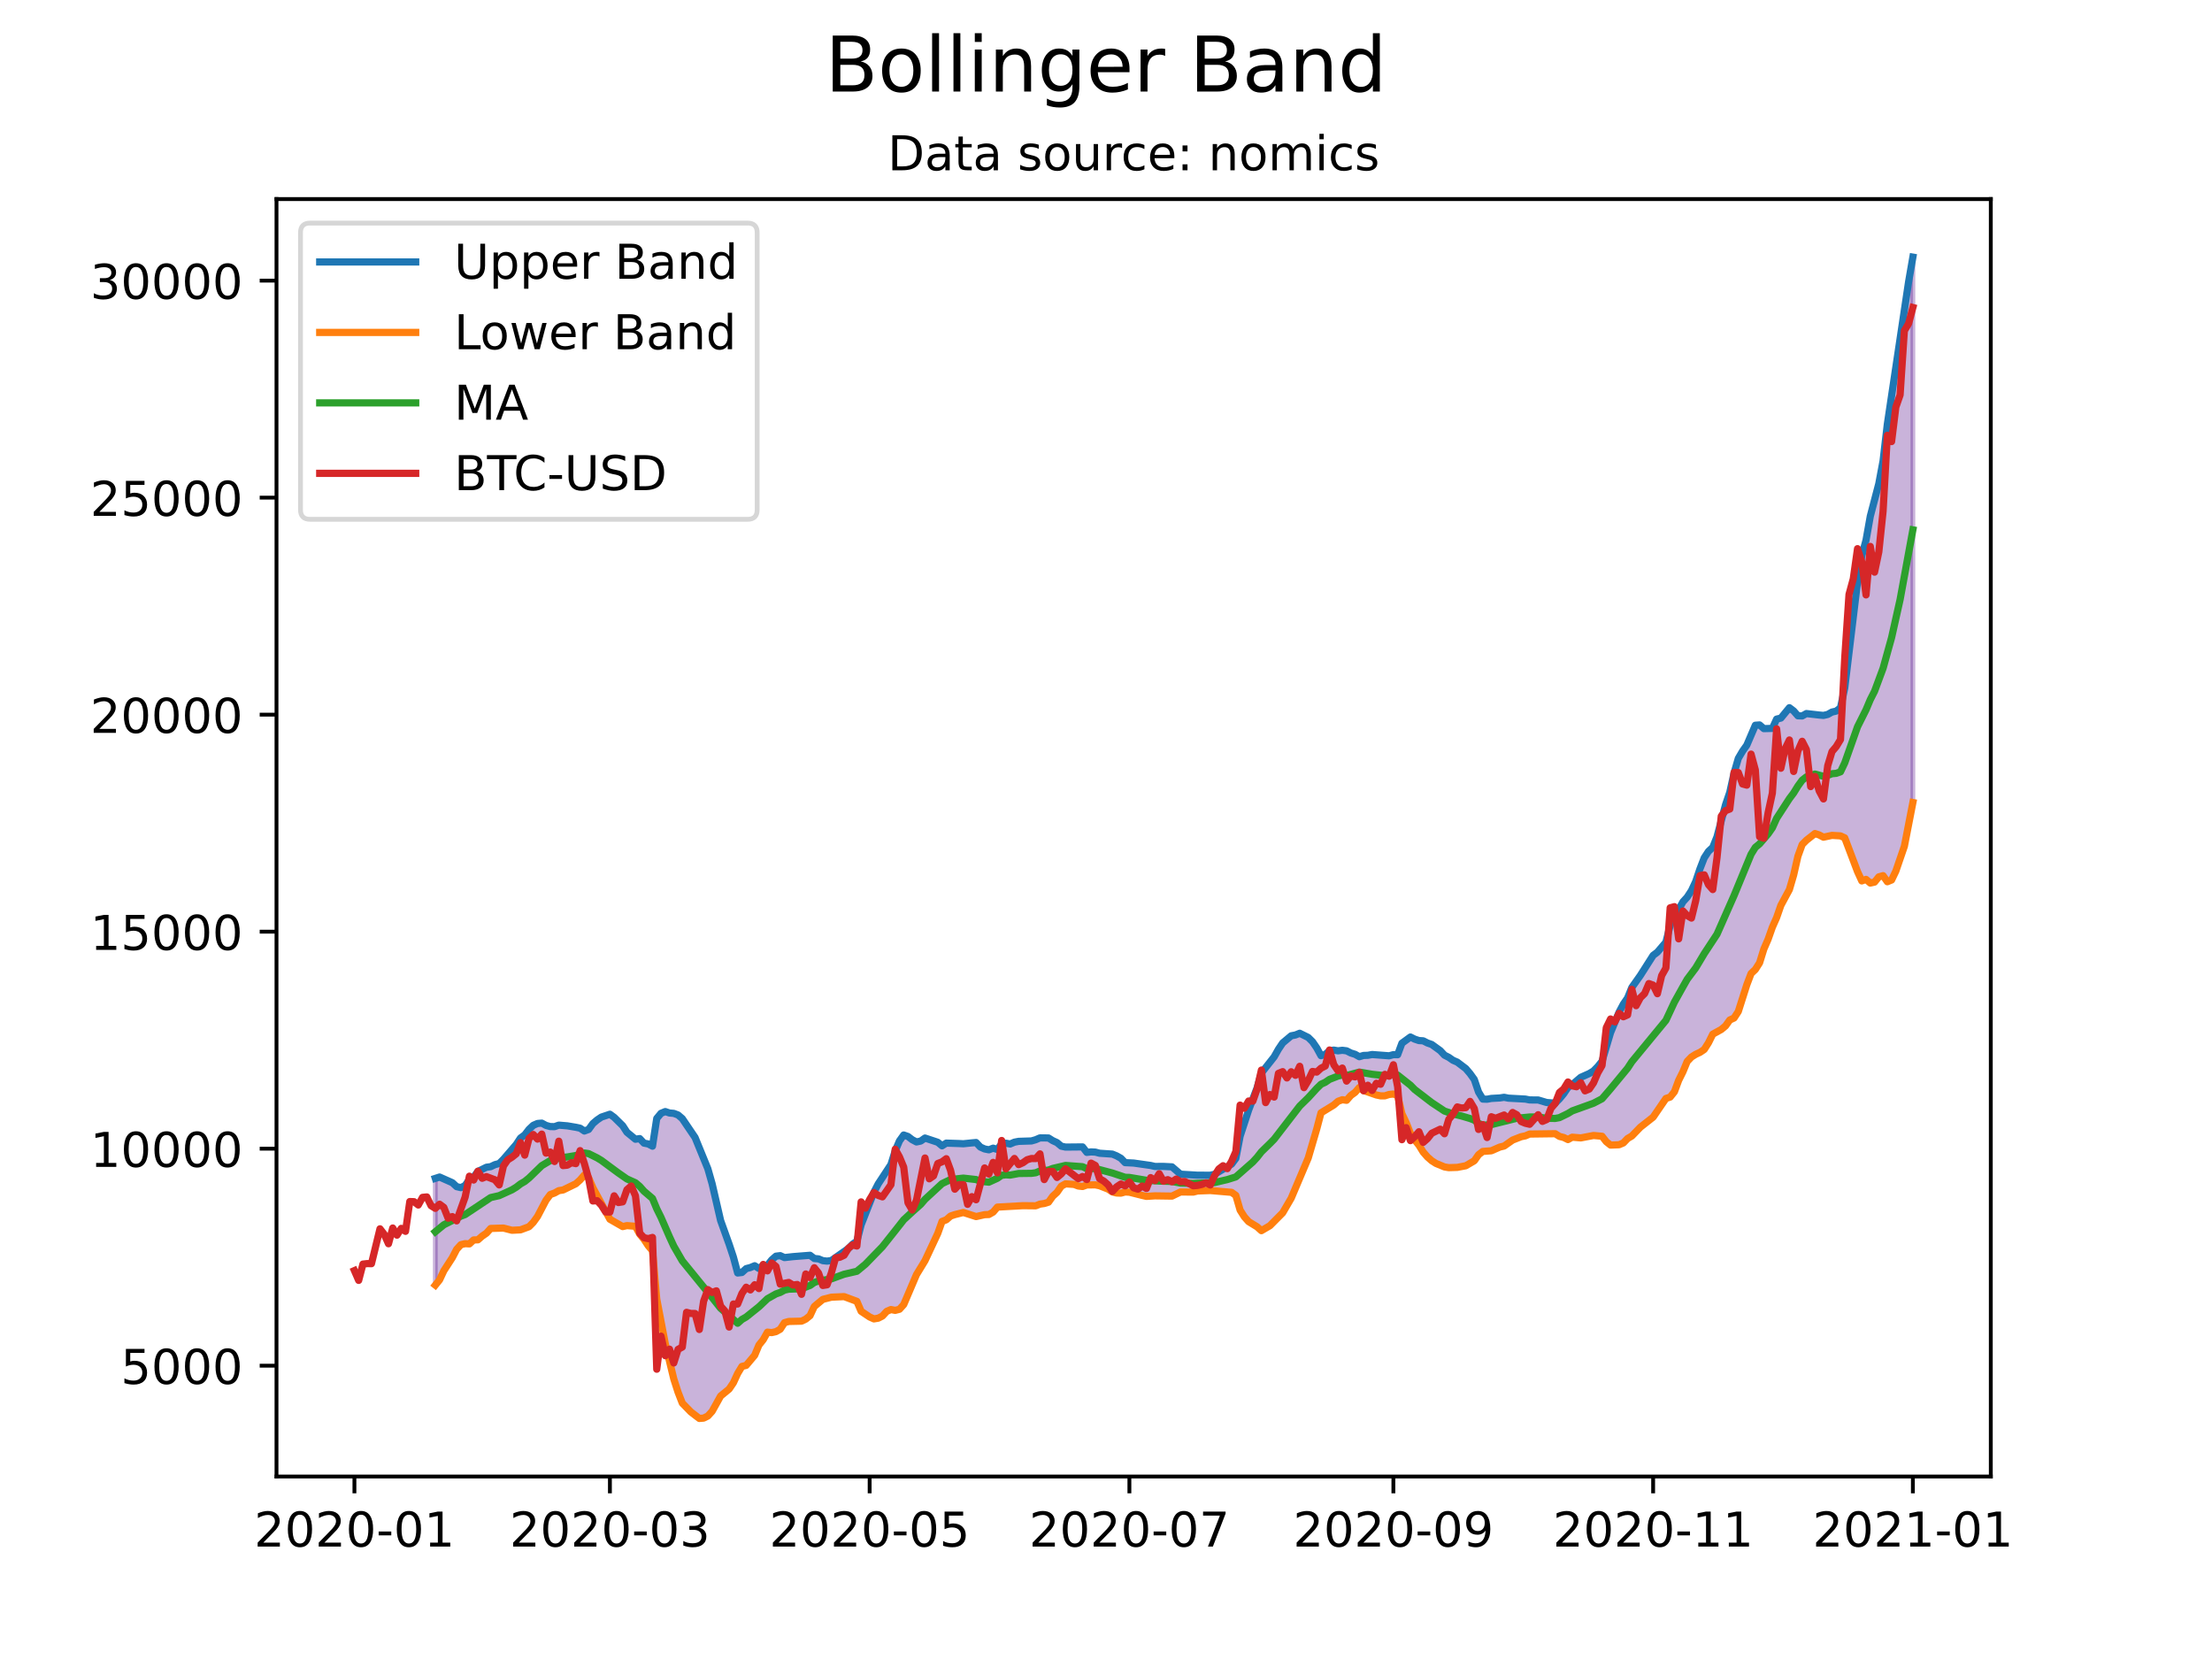 <?xml version="1.0" encoding="utf-8" standalone="no"?>
<!DOCTYPE svg PUBLIC "-//W3C//DTD SVG 1.1//EN"
  "http://www.w3.org/Graphics/SVG/1.1/DTD/svg11.dtd">
<!-- Created with matplotlib (https://matplotlib.org/) -->
<svg height="345.6pt" version="1.1" viewBox="0 0 460.8 345.6" width="460.8pt" xmlns="http://www.w3.org/2000/svg" xmlns:xlink="http://www.w3.org/1999/xlink">
 <defs>
  <style type="text/css">*{stroke-linecap:butt;stroke-linejoin:round;}</style>
 </defs>
 <g id="figure_1">
  <g id="patch_1">
   <path d="M 0 345.6 
L 460.8 345.6 
L 460.8 0 
L 0 0 
z
" style="fill:#ffffff;"/>
  </g>
  <g id="axes_1">
   <g id="patch_2">
    <path d="M 57.6 307.584 
L 414.72 307.584 
L 414.72 41.472 
L 57.6 41.472 
z
" style="fill:#ffffff;"/>
   </g>
   <g id="PolyCollection_1">
    <defs>
     <path d="M 90.686 -77.888 
L 90.686 -100.118 
L 91.573 -100.403 
L 92.46 -100.027 
L 93.347 -99.705 
L 94.235 -99.221 
L 95.122 -98.401 
L 96.009 -98.191 
L 96.896 -98.64 
L 97.783 -99.901 
L 98.67 -100.404 
L 99.557 -101.564 
L 100.444 -101.972 
L 101.331 -102.443 
L 102.218 -102.56 
L 103.105 -102.98 
L 103.992 -103.218 
L 104.879 -104.097 
L 105.766 -105.135 
L 106.653 -106.164 
L 107.54 -107.185 
L 108.427 -108.528 
L 109.314 -109.18 
L 110.201 -110.332 
L 111.088 -111.175 
L 111.975 -111.557 
L 112.862 -111.633 
L 113.749 -111.156 
L 114.636 -110.912 
L 115.523 -110.9 
L 116.41 -111.214 
L 117.297 -111.192 
L 118.184 -111.067 
L 119.071 -110.951 
L 119.959 -110.768 
L 120.846 -110.579 
L 121.733 -109.99 
L 122.62 -110.315 
L 123.507 -111.538 
L 124.394 -112.293 
L 125.281 -112.89 
L 126.168 -113.173 
L 127.055 -113.486 
L 127.942 -112.839 
L 128.829 -111.969 
L 129.716 -111.094 
L 130.603 -109.73 
L 131.49 -109.067 
L 132.377 -108.277 
L 133.264 -108.412 
L 134.151 -107.466 
L 135.038 -107.296 
L 135.925 -106.831 
L 136.812 -112.605 
L 137.699 -113.673 
L 138.586 -114.042 
L 139.473 -113.741 
L 140.36 -113.664 
L 141.247 -113.334 
L 142.134 -112.57 
L 143.021 -111.297 
L 143.908 -110.048 
L 144.795 -108.639 
L 145.683 -106.517 
L 146.57 -104.392 
L 147.457 -102.129 
L 148.344 -99.013 
L 149.231 -95.281 
L 150.118 -91.337 
L 151.005 -88.979 
L 151.892 -86.403 
L 152.779 -83.732 
L 153.666 -80.413 
L 154.553 -80.518 
L 155.44 -81.322 
L 156.327 -81.552 
L 157.214 -81.922 
L 158.101 -81.35 
L 158.988 -82.013 
L 159.875 -82.017 
L 160.762 -83.141 
L 161.649 -83.915 
L 162.536 -84.026 
L 163.423 -83.623 
L 164.31 -83.763 
L 165.197 -83.822 
L 166.084 -83.908 
L 166.971 -83.89 
L 167.858 -84.132 
L 168.745 -84.104 
L 169.632 -83.432 
L 170.519 -83.351 
L 171.406 -82.985 
L 172.294 -82.887 
L 173.181 -83.005 
L 174.068 -83.646 
L 174.955 -84.259 
L 175.842 -84.816 
L 176.729 -85.503 
L 177.616 -86.415 
L 178.503 -87.033 
L 179.39 -90.449 
L 180.277 -92.668 
L 181.164 -94.964 
L 182.051 -97.236 
L 182.938 -98.96 
L 183.825 -100.335 
L 184.712 -101.523 
L 185.599 -103 
L 186.486 -105.849 
L 187.373 -107.927 
L 188.26 -109.158 
L 189.147 -108.852 
L 190.034 -108.174 
L 190.921 -107.709 
L 191.808 -107.899 
L 192.695 -108.527 
L 193.582 -108.202 
L 194.469 -107.858 
L 195.356 -107.642 
L 196.243 -106.906 
L 197.13 -107.468 
L 198.018 -107.474 
L 198.905 -107.392 
L 199.792 -107.379 
L 200.679 -107.334 
L 201.566 -107.465 
L 202.453 -107.514 
L 203.34 -107.593 
L 204.227 -106.644 
L 205.114 -106.251 
L 206.001 -106.073 
L 206.888 -106.415 
L 207.775 -106.146 
L 208.662 -107.328 
L 209.549 -107.447 
L 210.436 -107.285 
L 211.323 -107.665 
L 212.21 -107.836 
L 213.097 -107.855 
L 213.984 -107.913 
L 214.871 -107.92 
L 215.758 -108.177 
L 216.645 -108.561 
L 217.532 -108.538 
L 218.419 -108.539 
L 219.306 -107.985 
L 220.193 -107.575 
L 221.08 -106.834 
L 221.967 -106.642 
L 222.854 -106.642 
L 223.742 -106.654 
L 224.629 -106.649 
L 225.516 -106.677 
L 226.403 -105.54 
L 227.29 -105.638 
L 228.177 -105.594 
L 229.064 -105.36 
L 229.951 -105.319 
L 230.838 -105.252 
L 231.725 -105.178 
L 232.612 -104.813 
L 233.499 -104.315 
L 234.386 -103.402 
L 235.273 -103.402 
L 236.16 -103.316 
L 237.047 -103.214 
L 237.934 -103.182 
L 238.821 -103.082 
L 239.708 -102.811 
L 240.595 -102.607 
L 241.482 -102.651 
L 242.369 -102.615 
L 243.256 -102.553 
L 244.143 -102.524 
L 245.03 -101.79 
L 245.917 -100.996 
L 246.804 -100.923 
L 247.691 -100.885 
L 248.578 -100.885 
L 249.466 -100.782 
L 250.353 -100.772 
L 251.24 -100.781 
L 252.127 -100.777 
L 253.014 -100.979 
L 253.901 -101.511 
L 254.788 -102.1 
L 255.675 -102.453 
L 256.562 -103.097 
L 257.449 -104.279 
L 258.336 -108.911 
L 259.223 -111.678 
L 260.11 -114.345 
L 260.997 -116.536 
L 261.884 -119.007 
L 262.771 -122.074 
L 263.658 -123.233 
L 264.545 -124.499 
L 265.432 -125.446 
L 266.319 -127.019 
L 267.206 -128.335 
L 268.093 -129.112 
L 268.98 -129.823 
L 269.867 -129.996 
L 270.754 -130.353 
L 271.641 -129.959 
L 272.528 -129.478 
L 273.415 -128.599 
L 274.302 -127.306 
L 275.19 -125.683 
L 276.077 -125.951 
L 276.964 -126.712 
L 277.851 -126.842 
L 278.738 -126.696 
L 279.625 -126.806 
L 280.512 -126.697 
L 281.399 -126.243 
L 282.286 -125.968 
L 283.173 -125.471 
L 284.06 -125.732 
L 284.947 -125.761 
L 285.834 -125.925 
L 286.721 -125.88 
L 287.608 -125.878 
L 288.495 -125.703 
L 289.382 -125.657 
L 290.269 -125.896 
L 291.156 -125.883 
L 292.043 -128.279 
L 292.93 -128.884 
L 293.817 -129.572 
L 294.704 -129.128 
L 295.591 -128.831 
L 296.478 -128.78 
L 297.365 -128.327 
L 298.252 -128.018 
L 299.139 -127.426 
L 300.026 -126.737 
L 300.914 -125.788 
L 301.801 -125.339 
L 302.688 -124.723 
L 303.575 -124.339 
L 304.462 -123.667 
L 305.349 -122.996 
L 306.236 -121.955 
L 307.123 -120.724 
L 308.01 -118.107 
L 308.897 -116.639 
L 309.784 -116.613 
L 310.671 -116.776 
L 311.558 -116.802 
L 312.445 -116.876 
L 313.332 -117.012 
L 314.219 -116.835 
L 315.106 -116.804 
L 315.993 -116.785 
L 316.88 -116.698 
L 317.767 -116.64 
L 318.654 -116.462 
L 319.541 -116.463 
L 320.428 -116.453 
L 321.315 -116.181 
L 322.202 -115.927 
L 323.089 -115.901 
L 323.976 -115.79 
L 324.863 -116.684 
L 325.75 -117.754 
L 326.637 -119.075 
L 327.525 -119.657 
L 328.412 -120.374 
L 329.299 -121.172 
L 330.186 -121.559 
L 331.073 -121.961 
L 331.96 -122.499 
L 332.847 -123.407 
L 333.734 -124.512 
L 334.621 -127.601 
L 335.508 -130.481 
L 336.395 -132.561 
L 337.282 -134.747 
L 338.169 -136.416 
L 339.056 -137.709 
L 339.943 -139.894 
L 340.83 -141.093 
L 341.717 -142.401 
L 342.604 -143.761 
L 343.491 -145.298 
L 344.378 -146.579 
L 345.265 -147.245 
L 346.152 -148.26 
L 347.039 -149.318 
L 347.926 -152.835 
L 348.813 -155.534 
L 349.7 -156.141 
L 350.587 -157.735 
L 351.474 -158.707 
L 352.361 -160.062 
L 353.249 -161.971 
L 354.136 -164.611 
L 355.023 -166.897 
L 355.91 -168.249 
L 356.797 -169.07 
L 357.684 -171.288 
L 358.571 -174.786 
L 359.458 -177.943 
L 360.345 -180.546 
L 361.232 -184.536 
L 362.119 -187.608 
L 363.006 -189.12 
L 363.893 -190.372 
L 364.78 -192.485 
L 365.667 -194.519 
L 366.554 -194.583 
L 367.441 -193.813 
L 368.328 -193.817 
L 369.215 -193.86 
L 370.102 -195.799 
L 370.989 -196.01 
L 371.876 -197.115 
L 372.763 -198.172 
L 373.65 -197.497 
L 374.537 -196.486 
L 375.424 -196.457 
L 376.311 -196.952 
L 377.198 -196.825 
L 378.085 -196.741 
L 378.973 -196.646 
L 379.86 -196.565 
L 380.747 -196.767 
L 381.634 -197.265 
L 382.521 -197.467 
L 383.408 -198.16 
L 384.295 -202.3 
L 385.182 -209.812 
L 386.069 -216.829 
L 386.956 -224.378 
L 387.843 -229.793 
L 388.73 -233.086 
L 389.617 -238.065 
L 390.504 -241.361 
L 391.391 -244.844 
L 392.278 -249.584 
L 393.165 -257.222 
L 394.052 -263.281 
L 394.939 -269.334 
L 395.826 -274.835 
L 396.713 -281.702 
L 397.6 -286.915 
L 398.487 -292.032 
L 398.487 -178.42 
L 398.487 -178.42 
L 397.6 -173.99 
L 396.713 -169.3 
L 395.826 -166.58 
L 394.939 -164.131 
L 394.052 -162.28 
L 393.165 -161.92 
L 392.278 -163.185 
L 391.391 -162.933 
L 390.504 -161.843 
L 389.617 -161.643 
L 388.73 -162.407 
L 387.843 -162.089 
L 386.956 -164.028 
L 386.069 -166.483 
L 385.182 -168.628 
L 384.295 -171.061 
L 383.408 -171.471 
L 382.521 -171.531 
L 381.634 -171.576 
L 380.747 -171.375 
L 379.86 -171.198 
L 378.973 -171.666 
L 378.085 -171.956 
L 377.198 -171.194 
L 376.311 -170.566 
L 375.424 -169.675 
L 374.537 -167.222 
L 373.65 -163.323 
L 372.763 -160.288 
L 371.876 -158.535 
L 370.989 -156.997 
L 370.102 -154.45 
L 369.215 -152.447 
L 368.328 -149.939 
L 367.441 -147.896 
L 366.554 -145.03 
L 365.667 -143.638 
L 364.78 -142.8 
L 363.893 -140.457 
L 363.006 -137.741 
L 362.119 -134.885 
L 361.232 -133.529 
L 360.345 -133.12 
L 359.458 -131.88 
L 358.571 -131.14 
L 357.684 -130.69 
L 356.797 -130.163 
L 355.91 -128.374 
L 355.023 -126.974 
L 354.136 -126.376 
L 353.249 -125.968 
L 352.361 -125.412 
L 351.474 -124.485 
L 350.587 -122.333 
L 349.7 -120.555 
L 348.813 -118.163 
L 347.926 -117.062 
L 347.039 -116.766 
L 346.152 -115.434 
L 345.265 -114.134 
L 344.378 -112.881 
L 343.491 -112.143 
L 342.604 -111.484 
L 341.717 -110.784 
L 340.83 -109.891 
L 339.943 -108.952 
L 339.056 -108.426 
L 338.169 -107.5 
L 337.282 -107.129 
L 336.395 -107.111 
L 335.508 -107.058 
L 334.621 -107.764 
L 333.734 -108.898 
L 332.847 -108.975 
L 331.96 -109.059 
L 331.073 -108.847 
L 330.186 -108.709 
L 329.299 -108.553 
L 328.412 -108.61 
L 327.525 -108.703 
L 326.637 -108.207 
L 325.75 -108.641 
L 324.863 -108.867 
L 323.976 -109.427 
L 323.089 -109.357 
L 322.202 -109.345 
L 321.315 -109.332 
L 320.428 -109.361 
L 319.541 -109.363 
L 318.654 -109.358 
L 317.767 -108.983 
L 316.88 -108.801 
L 315.993 -108.508 
L 315.106 -108.105 
L 314.219 -107.528 
L 313.332 -106.861 
L 312.445 -106.648 
L 311.558 -106.311 
L 310.671 -105.872 
L 309.784 -105.808 
L 308.897 -105.737 
L 308.01 -105.056 
L 307.123 -103.787 
L 306.236 -103.231 
L 305.349 -102.752 
L 304.462 -102.569 
L 303.575 -102.413 
L 302.688 -102.371 
L 301.801 -102.357 
L 300.914 -102.505 
L 300.026 -102.836 
L 299.139 -103.236 
L 298.252 -103.802 
L 297.365 -104.58 
L 296.478 -105.597 
L 295.591 -107.037 
L 294.704 -108.137 
L 293.817 -109.498 
L 292.93 -111.74 
L 292.043 -113.584 
L 291.156 -117.388 
L 290.269 -117.695 
L 289.382 -117.604 
L 288.495 -117.319 
L 287.608 -117.313 
L 286.721 -117.497 
L 285.834 -117.692 
L 284.947 -118.116 
L 284.06 -118.428 
L 283.173 -119.052 
L 282.286 -118.039 
L 281.399 -117.396 
L 280.512 -116.386 
L 279.625 -116.507 
L 278.738 -116.184 
L 277.851 -115.408 
L 276.964 -114.78 
L 276.077 -114.326 
L 275.19 -113.781 
L 274.302 -110.422 
L 273.415 -107.271 
L 272.528 -104.368 
L 271.641 -102.112 
L 270.754 -100.025 
L 269.867 -98.103 
L 268.98 -95.992 
L 268.093 -94.388 
L 267.206 -92.947 
L 266.319 -91.892 
L 265.432 -91.123 
L 264.545 -90.265 
L 263.658 -89.719 
L 262.771 -89.23 
L 261.884 -90.028 
L 260.997 -90.562 
L 260.11 -91.116 
L 259.223 -92.112 
L 258.336 -93.517 
L 257.449 -96.575 
L 256.562 -97.214 
L 255.675 -97.292 
L 254.788 -97.282 
L 253.901 -97.383 
L 253.014 -97.523 
L 252.127 -97.592 
L 251.24 -97.571 
L 250.353 -97.556 
L 249.466 -97.496 
L 248.578 -97.268 
L 247.691 -97.286 
L 246.804 -97.302 
L 245.917 -97.289 
L 245.03 -96.834 
L 244.143 -96.431 
L 243.256 -96.45 
L 242.369 -96.452 
L 241.482 -96.47 
L 240.595 -96.484 
L 239.708 -96.457 
L 238.821 -96.37 
L 237.934 -96.574 
L 237.047 -96.72 
L 236.16 -96.986 
L 235.273 -97.242 
L 234.386 -97.292 
L 233.499 -97.046 
L 232.612 -97.077 
L 231.725 -97.303 
L 230.838 -97.889 
L 229.951 -98.284 
L 229.064 -98.586 
L 228.177 -98.774 
L 227.29 -98.773 
L 226.403 -98.753 
L 225.516 -98.43 
L 224.629 -98.533 
L 223.742 -98.866 
L 222.854 -98.902 
L 221.967 -98.987 
L 221.08 -98.491 
L 220.193 -97.212 
L 219.306 -96.402 
L 218.419 -95.164 
L 217.532 -94.889 
L 216.645 -94.761 
L 215.758 -94.409 
L 214.871 -94.422 
L 213.984 -94.424 
L 213.097 -94.438 
L 212.21 -94.441 
L 211.323 -94.378 
L 210.436 -94.334 
L 209.549 -94.283 
L 208.662 -94.202 
L 207.775 -94.139 
L 206.888 -93.098 
L 206.001 -92.597 
L 205.114 -92.564 
L 204.227 -92.402 
L 203.34 -92.165 
L 202.453 -92.558 
L 201.566 -92.733 
L 200.679 -93.02 
L 199.792 -92.75 
L 198.905 -92.573 
L 198.018 -92.276 
L 197.13 -91.494 
L 196.243 -91.156 
L 195.356 -88.667 
L 194.469 -86.754 
L 193.582 -84.901 
L 192.695 -82.984 
L 191.808 -81.543 
L 190.921 -80.078 
L 190.034 -78.097 
L 189.147 -75.861 
L 188.26 -73.832 
L 187.373 -72.856 
L 186.486 -72.624 
L 185.599 -72.799 
L 184.712 -72.417 
L 183.825 -71.444 
L 182.938 -70.994 
L 182.051 -70.851 
L 181.164 -71.249 
L 180.277 -71.799 
L 179.39 -72.436 
L 178.503 -74.506 
L 177.616 -74.77 
L 176.729 -75.142 
L 175.842 -75.494 
L 174.955 -75.357 
L 174.068 -75.397 
L 173.181 -75.371 
L 172.294 -75.193 
L 171.406 -74.915 
L 170.519 -74.162 
L 169.632 -73.438 
L 168.745 -71.529 
L 167.858 -70.807 
L 166.971 -70.378 
L 166.084 -70.433 
L 165.197 -70.352 
L 164.31 -70.315 
L 163.423 -70.063 
L 162.536 -68.698 
L 161.649 -68.198 
L 160.762 -67.994 
L 159.875 -68.09 
L 158.988 -66.507 
L 158.101 -65.4 
L 157.214 -63.278 
L 156.327 -62.306 
L 155.44 -61.165 
L 154.553 -60.95 
L 153.666 -59.477 
L 152.779 -57.545 
L 151.892 -56.236 
L 151.005 -55.522 
L 150.118 -54.783 
L 149.231 -53.138 
L 148.344 -51.589 
L 147.457 -50.615 
L 146.57 -50.18 
L 145.683 -50.112 
L 144.795 -50.775 
L 143.908 -51.479 
L 143.021 -52.344 
L 142.134 -53.302 
L 141.247 -55.587 
L 140.36 -58.348 
L 139.473 -62.111 
L 138.586 -65.678 
L 137.699 -70.32 
L 136.812 -74.981 
L 135.925 -85.058 
L 135.038 -86.098 
L 134.151 -87.449 
L 133.264 -88.514 
L 132.377 -90.142 
L 131.49 -90.264 
L 130.603 -90.286 
L 129.716 -90.08 
L 128.829 -90.512 
L 127.942 -91.06 
L 127.055 -91.608 
L 126.168 -93.107 
L 125.281 -94.835 
L 124.394 -96.504 
L 123.507 -98.164 
L 122.62 -100.245 
L 121.733 -100.833 
L 120.846 -99.799 
L 119.959 -99.002 
L 119.071 -98.512 
L 118.184 -98.106 
L 117.297 -97.707 
L 116.41 -97.569 
L 115.523 -97.074 
L 114.636 -96.756 
L 113.749 -95.575 
L 112.862 -93.919 
L 111.975 -92.188 
L 111.088 -90.956 
L 110.201 -90.054 
L 109.314 -89.771 
L 108.427 -89.401 
L 107.54 -89.374 
L 106.653 -89.314 
L 105.766 -89.515 
L 104.879 -89.771 
L 103.992 -89.837 
L 103.105 -89.726 
L 102.218 -89.693 
L 101.331 -88.707 
L 100.444 -88.1 
L 99.557 -87.322 
L 98.67 -87.298 
L 97.783 -86.474 
L 96.896 -86.524 
L 96.009 -86.311 
L 95.122 -85.336 
L 94.235 -83.623 
L 93.347 -82.16 
L 92.46 -80.882 
L 91.573 -78.986 
L 90.686 -77.888 
z
" id="m7c9fbce24f" style="stroke:#4b0082;stroke-opacity:0.3;"/>
    </defs>
    <g clip-path="url(#p02034b5482)">
     <use style="fill:#4b0082;fill-opacity:0.3;stroke:#4b0082;stroke-opacity:0.3;" x="0" xlink:href="#m7c9fbce24f" y="345.6"/>
    </g>
   </g>
   <g id="matplotlib.axis_1">
    <g id="xtick_1">
     <g id="line2d_1">
      <defs>
       <path d="M 0 0 
L 0 3.5 
" id="m14cb4d0b92" style="stroke:#000000;stroke-width:0.8;"/>
      </defs>
      <g>
       <use style="stroke:#000000;stroke-width:0.8;" x="73.833" xlink:href="#m14cb4d0b92" y="307.584"/>
      </g>
     </g>
     <g id="text_1">
      <!-- 2020-01 -->
      <g transform="translate(52.941 322.182)scale(0.1 -0.1)">
       <defs>
        <path d="M 19.188 8.297 
L 53.609 8.297 
L 53.609 0 
L 7.328 0 
L 7.328 8.297 
Q 12.938 14.109 22.625 23.891 
Q 32.328 33.688 34.812 36.531 
Q 39.547 41.844 41.422 45.531 
Q 43.312 49.219 43.312 52.781 
Q 43.312 58.594 39.234 62.25 
Q 35.156 65.922 28.609 65.922 
Q 23.969 65.922 18.812 64.312 
Q 13.672 62.703 7.812 59.422 
L 7.812 69.391 
Q 13.766 71.781 18.938 73 
Q 24.125 74.219 28.422 74.219 
Q 39.75 74.219 46.484 68.547 
Q 53.219 62.891 53.219 53.422 
Q 53.219 48.922 51.531 44.891 
Q 49.859 40.875 45.406 35.406 
Q 44.188 33.984 37.641 27.219 
Q 31.109 20.453 19.188 8.297 
z
" id="DejaVuSans-50"/>
        <path d="M 31.781 66.406 
Q 24.172 66.406 20.328 58.906 
Q 16.5 51.422 16.5 36.375 
Q 16.5 21.391 20.328 13.891 
Q 24.172 6.391 31.781 6.391 
Q 39.453 6.391 43.281 13.891 
Q 47.125 21.391 47.125 36.375 
Q 47.125 51.422 43.281 58.906 
Q 39.453 66.406 31.781 66.406 
z
M 31.781 74.219 
Q 44.047 74.219 50.516 64.516 
Q 56.984 54.828 56.984 36.375 
Q 56.984 17.969 50.516 8.266 
Q 44.047 -1.422 31.781 -1.422 
Q 19.531 -1.422 13.062 8.266 
Q 6.594 17.969 6.594 36.375 
Q 6.594 54.828 13.062 64.516 
Q 19.531 74.219 31.781 74.219 
z
" id="DejaVuSans-48"/>
        <path d="M 4.891 31.391 
L 31.203 31.391 
L 31.203 23.391 
L 4.891 23.391 
z
" id="DejaVuSans-45"/>
        <path d="M 12.406 8.297 
L 28.516 8.297 
L 28.516 63.922 
L 10.984 60.406 
L 10.984 69.391 
L 28.422 72.906 
L 38.281 72.906 
L 38.281 8.297 
L 54.391 8.297 
L 54.391 0 
L 12.406 0 
z
" id="DejaVuSans-49"/>
       </defs>
       <use xlink:href="#DejaVuSans-50"/>
       <use x="63.623" xlink:href="#DejaVuSans-48"/>
       <use x="127.246" xlink:href="#DejaVuSans-50"/>
       <use x="190.869" xlink:href="#DejaVuSans-48"/>
       <use x="254.492" xlink:href="#DejaVuSans-45"/>
       <use x="290.576" xlink:href="#DejaVuSans-48"/>
       <use x="354.199" xlink:href="#DejaVuSans-49"/>
      </g>
     </g>
    </g>
    <g id="xtick_2">
     <g id="line2d_2">
      <g>
       <use style="stroke:#000000;stroke-width:0.8;" x="127.055" xlink:href="#m14cb4d0b92" y="307.584"/>
      </g>
     </g>
     <g id="text_2">
      <!-- 2020-03 -->
      <g transform="translate(106.163 322.182)scale(0.1 -0.1)">
       <defs>
        <path d="M 40.578 39.312 
Q 47.656 37.797 51.625 33 
Q 55.609 28.219 55.609 21.188 
Q 55.609 10.406 48.188 4.484 
Q 40.766 -1.422 27.094 -1.422 
Q 22.516 -1.422 17.656 -0.516 
Q 12.797 0.391 7.625 2.203 
L 7.625 11.719 
Q 11.719 9.328 16.594 8.109 
Q 21.484 6.891 26.812 6.891 
Q 36.078 6.891 40.938 10.547 
Q 45.797 14.203 45.797 21.188 
Q 45.797 27.641 41.281 31.266 
Q 36.766 34.906 28.719 34.906 
L 20.219 34.906 
L 20.219 43.016 
L 29.109 43.016 
Q 36.375 43.016 40.234 45.922 
Q 44.094 48.828 44.094 54.297 
Q 44.094 59.906 40.109 62.906 
Q 36.141 65.922 28.719 65.922 
Q 24.656 65.922 20.016 65.031 
Q 15.375 64.156 9.812 62.312 
L 9.812 71.094 
Q 15.438 72.656 20.344 73.438 
Q 25.25 74.219 29.594 74.219 
Q 40.828 74.219 47.359 69.109 
Q 53.906 64.016 53.906 55.328 
Q 53.906 49.266 50.438 45.094 
Q 46.969 40.922 40.578 39.312 
z
" id="DejaVuSans-51"/>
       </defs>
       <use xlink:href="#DejaVuSans-50"/>
       <use x="63.623" xlink:href="#DejaVuSans-48"/>
       <use x="127.246" xlink:href="#DejaVuSans-50"/>
       <use x="190.869" xlink:href="#DejaVuSans-48"/>
       <use x="254.492" xlink:href="#DejaVuSans-45"/>
       <use x="290.576" xlink:href="#DejaVuSans-48"/>
       <use x="354.199" xlink:href="#DejaVuSans-51"/>
      </g>
     </g>
    </g>
    <g id="xtick_3">
     <g id="line2d_3">
      <g>
       <use style="stroke:#000000;stroke-width:0.8;" x="181.164" xlink:href="#m14cb4d0b92" y="307.584"/>
      </g>
     </g>
     <g id="text_3">
      <!-- 2020-05 -->
      <g transform="translate(160.272 322.182)scale(0.1 -0.1)">
       <defs>
        <path d="M 10.797 72.906 
L 49.516 72.906 
L 49.516 64.594 
L 19.828 64.594 
L 19.828 46.734 
Q 21.969 47.469 24.109 47.828 
Q 26.266 48.188 28.422 48.188 
Q 40.625 48.188 47.75 41.5 
Q 54.891 34.812 54.891 23.391 
Q 54.891 11.625 47.562 5.094 
Q 40.234 -1.422 26.906 -1.422 
Q 22.312 -1.422 17.547 -0.641 
Q 12.797 0.141 7.719 1.703 
L 7.719 11.625 
Q 12.109 9.234 16.797 8.062 
Q 21.484 6.891 26.703 6.891 
Q 35.156 6.891 40.078 11.328 
Q 45.016 15.766 45.016 23.391 
Q 45.016 31 40.078 35.438 
Q 35.156 39.891 26.703 39.891 
Q 22.75 39.891 18.812 39.016 
Q 14.891 38.141 10.797 36.281 
z
" id="DejaVuSans-53"/>
       </defs>
       <use xlink:href="#DejaVuSans-50"/>
       <use x="63.623" xlink:href="#DejaVuSans-48"/>
       <use x="127.246" xlink:href="#DejaVuSans-50"/>
       <use x="190.869" xlink:href="#DejaVuSans-48"/>
       <use x="254.492" xlink:href="#DejaVuSans-45"/>
       <use x="290.576" xlink:href="#DejaVuSans-48"/>
       <use x="354.199" xlink:href="#DejaVuSans-53"/>
      </g>
     </g>
    </g>
    <g id="xtick_4">
     <g id="line2d_4">
      <g>
       <use style="stroke:#000000;stroke-width:0.8;" x="235.273" xlink:href="#m14cb4d0b92" y="307.584"/>
      </g>
     </g>
     <g id="text_4">
      <!-- 2020-07 -->
      <g transform="translate(214.382 322.182)scale(0.1 -0.1)">
       <defs>
        <path d="M 8.203 72.906 
L 55.078 72.906 
L 55.078 68.703 
L 28.609 0 
L 18.312 0 
L 43.219 64.594 
L 8.203 64.594 
z
" id="DejaVuSans-55"/>
       </defs>
       <use xlink:href="#DejaVuSans-50"/>
       <use x="63.623" xlink:href="#DejaVuSans-48"/>
       <use x="127.246" xlink:href="#DejaVuSans-50"/>
       <use x="190.869" xlink:href="#DejaVuSans-48"/>
       <use x="254.492" xlink:href="#DejaVuSans-45"/>
       <use x="290.576" xlink:href="#DejaVuSans-48"/>
       <use x="354.199" xlink:href="#DejaVuSans-55"/>
      </g>
     </g>
    </g>
    <g id="xtick_5">
     <g id="line2d_5">
      <g>
       <use style="stroke:#000000;stroke-width:0.8;" x="290.269" xlink:href="#m14cb4d0b92" y="307.584"/>
      </g>
     </g>
     <g id="text_5">
      <!-- 2020-09 -->
      <g transform="translate(269.378 322.182)scale(0.1 -0.1)">
       <defs>
        <path d="M 10.984 1.516 
L 10.984 10.5 
Q 14.703 8.734 18.5 7.812 
Q 22.312 6.891 25.984 6.891 
Q 35.75 6.891 40.891 13.453 
Q 46.047 20.016 46.781 33.406 
Q 43.953 29.203 39.594 26.953 
Q 35.25 24.703 29.984 24.703 
Q 19.047 24.703 12.672 31.312 
Q 6.297 37.938 6.297 49.422 
Q 6.297 60.641 12.938 67.422 
Q 19.578 74.219 30.609 74.219 
Q 43.266 74.219 49.922 64.516 
Q 56.594 54.828 56.594 36.375 
Q 56.594 19.141 48.406 8.859 
Q 40.234 -1.422 26.422 -1.422 
Q 22.703 -1.422 18.891 -0.688 
Q 15.094 0.047 10.984 1.516 
z
M 30.609 32.422 
Q 37.25 32.422 41.125 36.953 
Q 45.016 41.5 45.016 49.422 
Q 45.016 57.281 41.125 61.844 
Q 37.25 66.406 30.609 66.406 
Q 23.969 66.406 20.094 61.844 
Q 16.219 57.281 16.219 49.422 
Q 16.219 41.5 20.094 36.953 
Q 23.969 32.422 30.609 32.422 
z
" id="DejaVuSans-57"/>
       </defs>
       <use xlink:href="#DejaVuSans-50"/>
       <use x="63.623" xlink:href="#DejaVuSans-48"/>
       <use x="127.246" xlink:href="#DejaVuSans-50"/>
       <use x="190.869" xlink:href="#DejaVuSans-48"/>
       <use x="254.492" xlink:href="#DejaVuSans-45"/>
       <use x="290.576" xlink:href="#DejaVuSans-48"/>
       <use x="354.199" xlink:href="#DejaVuSans-57"/>
      </g>
     </g>
    </g>
    <g id="xtick_6">
     <g id="line2d_6">
      <g>
       <use style="stroke:#000000;stroke-width:0.8;" x="344.378" xlink:href="#m14cb4d0b92" y="307.584"/>
      </g>
     </g>
     <g id="text_6">
      <!-- 2020-11 -->
      <g transform="translate(323.487 322.182)scale(0.1 -0.1)">
       <use xlink:href="#DejaVuSans-50"/>
       <use x="63.623" xlink:href="#DejaVuSans-48"/>
       <use x="127.246" xlink:href="#DejaVuSans-50"/>
       <use x="190.869" xlink:href="#DejaVuSans-48"/>
       <use x="254.492" xlink:href="#DejaVuSans-45"/>
       <use x="290.576" xlink:href="#DejaVuSans-49"/>
       <use x="354.199" xlink:href="#DejaVuSans-49"/>
      </g>
     </g>
    </g>
    <g id="xtick_7">
     <g id="line2d_7">
      <g>
       <use style="stroke:#000000;stroke-width:0.8;" x="398.487" xlink:href="#m14cb4d0b92" y="307.584"/>
      </g>
     </g>
     <g id="text_7">
      <!-- 2021-01 -->
      <g transform="translate(377.596 322.182)scale(0.1 -0.1)">
       <use xlink:href="#DejaVuSans-50"/>
       <use x="63.623" xlink:href="#DejaVuSans-48"/>
       <use x="127.246" xlink:href="#DejaVuSans-50"/>
       <use x="190.869" xlink:href="#DejaVuSans-49"/>
       <use x="254.492" xlink:href="#DejaVuSans-45"/>
       <use x="290.576" xlink:href="#DejaVuSans-48"/>
       <use x="354.199" xlink:href="#DejaVuSans-49"/>
      </g>
     </g>
    </g>
   </g>
   <g id="matplotlib.axis_2">
    <g id="ytick_1">
     <g id="line2d_8">
      <defs>
       <path d="M 0 0 
L -3.5 0 
" id="m1a362af346" style="stroke:#000000;stroke-width:0.8;"/>
      </defs>
      <g>
       <use style="stroke:#000000;stroke-width:0.8;" x="57.6" xlink:href="#m1a362af346" y="284.494"/>
      </g>
     </g>
     <g id="text_8">
      <!-- 5000 -->
      <g transform="translate(25.15 288.293)scale(0.1 -0.1)">
       <use xlink:href="#DejaVuSans-53"/>
       <use x="63.623" xlink:href="#DejaVuSans-48"/>
       <use x="127.246" xlink:href="#DejaVuSans-48"/>
       <use x="190.869" xlink:href="#DejaVuSans-48"/>
      </g>
     </g>
    </g>
    <g id="ytick_2">
     <g id="line2d_9">
      <g>
       <use style="stroke:#000000;stroke-width:0.8;" x="57.6" xlink:href="#m1a362af346" y="239.286"/>
      </g>
     </g>
     <g id="text_9">
      <!-- 10000 -->
      <g transform="translate(18.788 243.086)scale(0.1 -0.1)">
       <use xlink:href="#DejaVuSans-49"/>
       <use x="63.623" xlink:href="#DejaVuSans-48"/>
       <use x="127.246" xlink:href="#DejaVuSans-48"/>
       <use x="190.869" xlink:href="#DejaVuSans-48"/>
       <use x="254.492" xlink:href="#DejaVuSans-48"/>
      </g>
     </g>
    </g>
    <g id="ytick_3">
     <g id="line2d_10">
      <g>
       <use style="stroke:#000000;stroke-width:0.8;" x="57.6" xlink:href="#m1a362af346" y="194.079"/>
      </g>
     </g>
     <g id="text_10">
      <!-- 15000 -->
      <g transform="translate(18.788 197.878)scale(0.1 -0.1)">
       <use xlink:href="#DejaVuSans-49"/>
       <use x="63.623" xlink:href="#DejaVuSans-53"/>
       <use x="127.246" xlink:href="#DejaVuSans-48"/>
       <use x="190.869" xlink:href="#DejaVuSans-48"/>
       <use x="254.492" xlink:href="#DejaVuSans-48"/>
      </g>
     </g>
    </g>
    <g id="ytick_4">
     <g id="line2d_11">
      <g>
       <use style="stroke:#000000;stroke-width:0.8;" x="57.6" xlink:href="#m1a362af346" y="148.871"/>
      </g>
     </g>
     <g id="text_11">
      <!-- 20000 -->
      <g transform="translate(18.788 152.67)scale(0.1 -0.1)">
       <use xlink:href="#DejaVuSans-50"/>
       <use x="63.623" xlink:href="#DejaVuSans-48"/>
       <use x="127.246" xlink:href="#DejaVuSans-48"/>
       <use x="190.869" xlink:href="#DejaVuSans-48"/>
       <use x="254.492" xlink:href="#DejaVuSans-48"/>
      </g>
     </g>
    </g>
    <g id="ytick_5">
     <g id="line2d_12">
      <g>
       <use style="stroke:#000000;stroke-width:0.8;" x="57.6" xlink:href="#m1a362af346" y="103.664"/>
      </g>
     </g>
     <g id="text_12">
      <!-- 25000 -->
      <g transform="translate(18.788 107.463)scale(0.1 -0.1)">
       <use xlink:href="#DejaVuSans-50"/>
       <use x="63.623" xlink:href="#DejaVuSans-53"/>
       <use x="127.246" xlink:href="#DejaVuSans-48"/>
       <use x="190.869" xlink:href="#DejaVuSans-48"/>
       <use x="254.492" xlink:href="#DejaVuSans-48"/>
      </g>
     </g>
    </g>
    <g id="ytick_6">
     <g id="line2d_13">
      <g>
       <use style="stroke:#000000;stroke-width:0.8;" x="57.6" xlink:href="#m1a362af346" y="58.456"/>
      </g>
     </g>
     <g id="text_13">
      <!-- 30000 -->
      <g transform="translate(18.788 62.255)scale(0.1 -0.1)">
       <use xlink:href="#DejaVuSans-51"/>
       <use x="63.623" xlink:href="#DejaVuSans-48"/>
       <use x="127.246" xlink:href="#DejaVuSans-48"/>
       <use x="190.869" xlink:href="#DejaVuSans-48"/>
       <use x="254.492" xlink:href="#DejaVuSans-48"/>
      </g>
     </g>
    </g>
   </g>
   <g id="line2d_14">
    <path clip-path="url(#p02034b5482)" d="M 90.686 245.482 
L 91.573 245.197 
L 94.235 246.379 
L 95.122 247.199 
L 96.009 247.409 
L 96.896 246.96 
L 97.783 245.699 
L 98.67 245.196 
L 99.557 244.036 
L 101.331 243.157 
L 102.218 243.04 
L 103.105 242.62 
L 103.992 242.382 
L 104.879 241.503 
L 107.54 238.415 
L 108.427 237.072 
L 109.314 236.42 
L 110.201 235.268 
L 111.088 234.425 
L 111.975 234.043 
L 112.862 233.967 
L 113.749 234.444 
L 114.636 234.688 
L 115.523 234.7 
L 116.41 234.386 
L 118.184 234.533 
L 119.959 234.832 
L 120.846 235.021 
L 121.733 235.61 
L 122.62 235.285 
L 123.507 234.062 
L 124.394 233.307 
L 125.281 232.71 
L 127.055 232.114 
L 127.942 232.761 
L 129.716 234.506 
L 130.603 235.87 
L 132.377 237.323 
L 133.264 237.188 
L 134.151 238.134 
L 135.038 238.304 
L 135.925 238.769 
L 136.812 232.995 
L 137.699 231.927 
L 138.586 231.558 
L 139.473 231.859 
L 140.36 231.936 
L 141.247 232.266 
L 142.134 233.03 
L 144.795 236.961 
L 147.457 243.471 
L 148.344 246.587 
L 150.118 254.263 
L 151.892 259.197 
L 152.779 261.868 
L 153.666 265.187 
L 154.553 265.082 
L 155.44 264.278 
L 156.327 264.048 
L 157.214 263.678 
L 158.101 264.25 
L 158.988 263.587 
L 159.875 263.583 
L 160.762 262.459 
L 161.649 261.685 
L 162.536 261.574 
L 163.423 261.977 
L 165.197 261.778 
L 168.745 261.496 
L 169.632 262.168 
L 170.519 262.249 
L 171.406 262.615 
L 172.294 262.713 
L 173.181 262.595 
L 176.729 260.097 
L 177.616 259.185 
L 178.503 258.567 
L 179.39 255.151 
L 182.051 248.364 
L 182.938 246.64 
L 185.599 242.6 
L 186.486 239.751 
L 187.373 237.673 
L 188.26 236.442 
L 189.147 236.748 
L 190.034 237.426 
L 190.921 237.891 
L 191.808 237.701 
L 192.695 237.073 
L 195.356 237.958 
L 196.243 238.694 
L 197.13 238.132 
L 199.792 238.221 
L 200.679 238.266 
L 202.453 238.086 
L 203.34 238.007 
L 204.227 238.956 
L 205.114 239.349 
L 206.001 239.527 
L 206.888 239.185 
L 207.775 239.454 
L 208.662 238.272 
L 209.549 238.153 
L 210.436 238.315 
L 211.323 237.935 
L 212.21 237.764 
L 214.871 237.68 
L 215.758 237.423 
L 216.645 237.039 
L 218.419 237.061 
L 219.306 237.615 
L 220.193 238.025 
L 221.08 238.766 
L 221.967 238.958 
L 225.516 238.923 
L 226.403 240.06 
L 227.29 239.962 
L 228.177 240.006 
L 229.064 240.24 
L 231.725 240.422 
L 232.612 240.787 
L 233.499 241.285 
L 234.386 242.198 
L 236.16 242.284 
L 239.708 242.789 
L 240.595 242.993 
L 242.369 242.985 
L 244.143 243.076 
L 245.917 244.604 
L 249.466 244.818 
L 252.127 244.823 
L 253.014 244.621 
L 256.562 242.503 
L 257.449 241.321 
L 258.336 236.689 
L 260.11 231.255 
L 261.884 226.593 
L 262.771 223.526 
L 265.432 220.154 
L 266.319 218.581 
L 267.206 217.265 
L 268.98 215.777 
L 269.867 215.604 
L 270.754 215.247 
L 272.528 216.122 
L 273.415 217.001 
L 274.302 218.294 
L 275.19 219.917 
L 276.077 219.649 
L 276.964 218.888 
L 277.851 218.758 
L 278.738 218.904 
L 279.625 218.794 
L 280.512 218.903 
L 281.399 219.357 
L 282.286 219.632 
L 283.173 220.129 
L 284.06 219.868 
L 284.947 219.839 
L 285.834 219.675 
L 289.382 219.943 
L 290.269 219.704 
L 291.156 219.717 
L 292.043 217.321 
L 293.817 216.028 
L 294.704 216.472 
L 295.591 216.769 
L 296.478 216.82 
L 297.365 217.273 
L 298.252 217.582 
L 300.026 218.863 
L 300.914 219.812 
L 301.801 220.261 
L 302.688 220.877 
L 303.575 221.261 
L 305.349 222.604 
L 306.236 223.645 
L 307.123 224.876 
L 308.01 227.493 
L 308.897 228.961 
L 309.784 228.987 
L 310.671 228.824 
L 312.445 228.724 
L 313.332 228.588 
L 314.219 228.765 
L 317.767 228.96 
L 318.654 229.138 
L 320.428 229.147 
L 322.202 229.673 
L 323.976 229.81 
L 324.863 228.916 
L 325.75 227.846 
L 326.637 226.525 
L 327.525 225.943 
L 329.299 224.428 
L 331.073 223.639 
L 331.96 223.101 
L 332.847 222.193 
L 333.734 221.088 
L 335.508 215.119 
L 337.282 210.853 
L 338.169 209.184 
L 339.056 207.891 
L 339.943 205.706 
L 341.717 203.199 
L 344.378 199.021 
L 345.265 198.355 
L 347.039 196.282 
L 347.926 192.765 
L 348.813 190.066 
L 349.7 189.459 
L 350.587 187.865 
L 351.474 186.893 
L 352.361 185.538 
L 353.249 183.629 
L 354.136 180.989 
L 355.023 178.703 
L 355.91 177.351 
L 356.797 176.53 
L 357.684 174.312 
L 359.458 167.657 
L 360.345 165.054 
L 361.232 161.064 
L 362.119 157.992 
L 363.006 156.48 
L 363.893 155.228 
L 365.667 151.081 
L 366.554 151.017 
L 367.441 151.787 
L 369.215 151.74 
L 370.102 149.801 
L 370.989 149.59 
L 372.763 147.428 
L 373.65 148.103 
L 374.537 149.114 
L 375.424 149.143 
L 376.311 148.648 
L 378.973 148.954 
L 379.86 149.035 
L 380.747 148.833 
L 381.634 148.335 
L 382.521 148.133 
L 383.408 147.44 
L 384.295 143.3 
L 386.956 121.222 
L 387.843 115.807 
L 388.73 112.514 
L 389.617 107.535 
L 391.391 100.756 
L 392.278 96.016 
L 393.165 88.378 
L 397.6 58.685 
L 398.487 53.568 
L 398.487 53.568 
" style="fill:none;stroke:#1f77b4;stroke-linecap:square;stroke-width:1.5;"/>
   </g>
   <g id="line2d_15">
    <path clip-path="url(#p02034b5482)" d="M 90.686 267.712 
L 91.573 266.614 
L 92.46 264.718 
L 94.235 261.977 
L 95.122 260.264 
L 96.009 259.289 
L 96.896 259.076 
L 97.783 259.126 
L 98.67 258.302 
L 99.557 258.278 
L 100.444 257.5 
L 101.331 256.894 
L 102.218 255.907 
L 104.879 255.829 
L 106.653 256.286 
L 108.427 256.199 
L 110.201 255.546 
L 111.088 254.644 
L 111.975 253.412 
L 113.749 250.025 
L 114.636 248.844 
L 115.523 248.526 
L 116.41 248.031 
L 117.297 247.893 
L 119.959 246.598 
L 120.846 245.801 
L 121.733 244.767 
L 122.62 245.355 
L 123.507 247.436 
L 127.055 253.992 
L 129.716 255.52 
L 130.603 255.314 
L 132.377 255.458 
L 133.264 257.086 
L 134.151 258.151 
L 135.038 259.502 
L 135.925 260.542 
L 136.812 270.619 
L 138.586 279.922 
L 140.36 287.252 
L 141.247 290.013 
L 142.134 292.298 
L 143.908 294.121 
L 145.683 295.488 
L 146.57 295.42 
L 147.457 294.985 
L 148.344 294.011 
L 150.118 290.817 
L 151.892 289.364 
L 152.779 288.055 
L 153.666 286.123 
L 154.553 284.65 
L 155.44 284.435 
L 157.214 282.322 
L 158.101 280.2 
L 158.988 279.093 
L 159.875 277.51 
L 160.762 277.606 
L 161.649 277.402 
L 162.536 276.902 
L 163.423 275.537 
L 164.31 275.285 
L 166.971 275.222 
L 167.858 274.793 
L 168.745 274.071 
L 169.632 272.162 
L 171.406 270.685 
L 173.181 270.229 
L 175.842 270.106 
L 178.503 271.094 
L 179.39 273.164 
L 181.164 274.351 
L 182.051 274.749 
L 182.938 274.606 
L 183.825 274.156 
L 184.712 273.183 
L 185.599 272.801 
L 186.486 272.976 
L 187.373 272.744 
L 188.26 271.768 
L 190.921 265.522 
L 192.695 262.616 
L 195.356 256.933 
L 196.243 254.444 
L 197.13 254.106 
L 198.018 253.324 
L 198.905 253.027 
L 200.679 252.58 
L 203.34 253.435 
L 205.114 253.036 
L 206.001 253.003 
L 206.888 252.502 
L 207.775 251.461 
L 213.097 251.162 
L 215.758 251.191 
L 216.645 250.839 
L 217.532 250.711 
L 218.419 250.436 
L 219.306 249.198 
L 220.193 248.388 
L 221.08 247.109 
L 221.967 246.613 
L 223.742 246.734 
L 224.629 247.067 
L 225.516 247.17 
L 226.403 246.847 
L 228.177 246.826 
L 229.064 247.014 
L 230.838 247.711 
L 231.725 248.297 
L 232.612 248.523 
L 233.499 248.554 
L 234.386 248.308 
L 235.273 248.358 
L 237.934 249.026 
L 238.821 249.23 
L 240.595 249.116 
L 244.143 249.169 
L 245.917 248.311 
L 248.578 248.332 
L 249.466 248.104 
L 252.127 248.008 
L 256.562 248.386 
L 257.449 249.025 
L 258.336 252.083 
L 259.223 253.488 
L 260.11 254.484 
L 261.884 255.572 
L 262.771 256.37 
L 264.545 255.335 
L 267.206 252.653 
L 268.98 249.608 
L 272.528 241.232 
L 274.302 235.178 
L 275.19 231.819 
L 277.851 230.192 
L 278.738 229.416 
L 279.625 229.093 
L 280.512 229.214 
L 281.399 228.204 
L 282.286 227.561 
L 283.173 226.548 
L 284.06 227.172 
L 286.721 228.103 
L 287.608 228.287 
L 288.495 228.281 
L 289.382 227.996 
L 290.269 227.905 
L 291.156 228.212 
L 292.043 232.016 
L 292.93 233.86 
L 293.817 236.102 
L 294.704 237.463 
L 295.591 238.563 
L 296.478 240.003 
L 297.365 241.02 
L 298.252 241.798 
L 299.139 242.364 
L 300.914 243.095 
L 301.801 243.243 
L 303.575 243.187 
L 305.349 242.848 
L 307.123 241.813 
L 308.01 240.544 
L 308.897 239.863 
L 310.671 239.728 
L 312.445 238.952 
L 313.332 238.739 
L 315.106 237.495 
L 316.88 236.799 
L 317.767 236.617 
L 318.654 236.242 
L 323.976 236.173 
L 324.863 236.733 
L 325.75 236.959 
L 326.637 237.393 
L 327.525 236.897 
L 329.299 237.047 
L 331.96 236.541 
L 333.734 236.702 
L 334.621 237.836 
L 335.508 238.542 
L 337.282 238.471 
L 338.169 238.1 
L 339.056 237.174 
L 339.943 236.648 
L 341.717 234.816 
L 344.378 232.719 
L 347.039 228.834 
L 347.926 228.538 
L 348.813 227.437 
L 349.7 225.045 
L 350.587 223.267 
L 351.474 221.115 
L 352.361 220.188 
L 353.249 219.632 
L 354.136 219.224 
L 355.023 218.626 
L 355.91 217.226 
L 356.797 215.437 
L 358.571 214.46 
L 359.458 213.72 
L 360.345 212.48 
L 361.232 212.071 
L 362.119 210.715 
L 363.893 205.143 
L 364.78 202.8 
L 365.667 201.962 
L 366.554 200.57 
L 367.441 197.704 
L 368.328 195.661 
L 369.215 193.153 
L 370.102 191.15 
L 370.989 188.603 
L 372.763 185.312 
L 373.65 182.277 
L 374.537 178.378 
L 375.424 175.925 
L 376.311 175.034 
L 378.085 173.644 
L 378.973 173.934 
L 379.86 174.402 
L 381.634 174.024 
L 383.408 174.129 
L 384.295 174.539 
L 386.956 181.572 
L 387.843 183.511 
L 388.73 183.193 
L 389.617 183.957 
L 390.504 183.757 
L 391.391 182.667 
L 392.278 182.415 
L 393.165 183.68 
L 394.052 183.32 
L 394.939 181.469 
L 396.713 176.3 
L 398.487 167.18 
L 398.487 167.18 
" style="fill:none;stroke:#ff7f0e;stroke-linecap:square;stroke-width:1.5;"/>
   </g>
   <g id="line2d_16">
    <path clip-path="url(#p02034b5482)" d="M 90.686 256.597 
L 92.46 255.145 
L 96.009 253.349 
L 96.896 253.018 
L 102.218 249.474 
L 103.992 249.073 
L 106.653 247.861 
L 107.54 247.321 
L 108.427 246.636 
L 109.314 246.125 
L 110.201 245.407 
L 112.862 242.824 
L 114.636 241.766 
L 115.523 241.613 
L 116.41 241.208 
L 118.184 241.014 
L 119.959 240.715 
L 121.733 240.188 
L 122.62 240.32 
L 124.394 241.202 
L 125.281 241.738 
L 127.055 243.053 
L 128.829 244.359 
L 130.603 245.592 
L 132.377 246.39 
L 133.264 247.137 
L 134.151 248.142 
L 135.925 249.656 
L 136.812 251.807 
L 137.699 253.604 
L 139.473 257.674 
L 140.36 259.594 
L 142.134 262.664 
L 148.344 270.299 
L 150.118 272.54 
L 153.666 275.655 
L 154.553 274.866 
L 155.44 274.356 
L 158.101 272.225 
L 159.875 270.547 
L 161.649 269.544 
L 162.536 269.238 
L 163.423 268.757 
L 164.31 268.561 
L 166.971 268.466 
L 168.745 267.783 
L 169.632 267.165 
L 170.519 266.843 
L 172.294 266.56 
L 173.181 266.412 
L 175.842 265.445 
L 178.503 264.831 
L 180.277 263.366 
L 182.938 260.623 
L 183.825 259.71 
L 186.486 256.363 
L 188.26 254.105 
L 190.034 252.465 
L 191.808 250.879 
L 192.695 249.845 
L 196.243 246.569 
L 198.018 245.725 
L 200.679 245.423 
L 203.34 245.721 
L 204.227 246.077 
L 206.001 246.265 
L 207.775 245.457 
L 208.662 244.835 
L 209.549 244.735 
L 210.436 244.791 
L 212.21 244.461 
L 214.871 244.429 
L 215.758 244.307 
L 216.645 243.939 
L 218.419 243.749 
L 219.306 243.406 
L 221.967 242.785 
L 225.516 243.047 
L 226.403 243.454 
L 228.177 243.416 
L 231.725 244.36 
L 234.386 245.253 
L 235.273 245.278 
L 238.821 245.874 
L 241.482 246.039 
L 244.143 246.122 
L 245.917 246.458 
L 248.578 246.524 
L 251.24 246.424 
L 253.014 246.349 
L 255.675 245.728 
L 257.449 245.173 
L 260.997 242.051 
L 261.884 241.083 
L 262.771 239.948 
L 264.545 238.218 
L 265.432 237.315 
L 270.754 230.411 
L 272.528 228.677 
L 274.302 226.736 
L 275.19 225.868 
L 276.077 225.461 
L 276.964 224.854 
L 278.738 224.16 
L 279.625 223.944 
L 280.512 224.059 
L 283.173 223.338 
L 285.834 223.792 
L 288.495 224.089 
L 290.269 223.805 
L 291.156 223.964 
L 293.817 226.065 
L 294.704 226.967 
L 298.252 229.69 
L 300.914 231.454 
L 302.688 232.053 
L 304.462 232.482 
L 306.236 233.007 
L 307.123 233.344 
L 308.01 234.018 
L 308.897 234.412 
L 310.671 234.276 
L 315.993 232.954 
L 318.654 232.69 
L 320.428 232.693 
L 322.202 232.964 
L 323.976 232.992 
L 324.863 232.824 
L 326.637 231.959 
L 327.525 231.42 
L 331.96 229.821 
L 333.734 228.895 
L 335.508 226.831 
L 339.056 222.533 
L 339.943 221.177 
L 347.039 212.558 
L 348.813 208.752 
L 350.587 205.566 
L 351.474 204.004 
L 353.249 201.63 
L 355.023 198.664 
L 357.684 194.611 
L 361.232 186.568 
L 364.78 177.957 
L 365.667 176.522 
L 366.554 175.793 
L 368.328 173.722 
L 369.215 172.447 
L 370.102 170.475 
L 372.763 166.37 
L 373.65 165.19 
L 374.537 163.746 
L 375.424 162.534 
L 376.311 161.841 
L 378.085 161.251 
L 379.86 161.719 
L 380.747 161.529 
L 381.634 161.18 
L 382.521 161.101 
L 383.408 160.785 
L 384.295 158.919 
L 386.956 151.397 
L 388.73 147.853 
L 389.617 145.746 
L 390.504 143.998 
L 392.278 139.216 
L 394.052 132.82 
L 395.826 124.893 
L 398.487 110.374 
L 398.487 110.374 
" style="fill:none;stroke:#2ca02c;stroke-linecap:square;stroke-width:1.5;"/>
   </g>
   <g id="line2d_17">
    <path clip-path="url(#p02034b5482)" d="M 73.833 264.688 
L 74.72 266.73 
L 75.607 263.331 
L 76.494 263.231 
L 77.381 263.248 
L 79.155 255.985 
L 80.042 257.128 
L 80.929 259.098 
L 81.816 255.815 
L 82.703 257.307 
L 83.59 255.893 
L 84.477 256.51 
L 85.364 250.302 
L 86.251 250.33 
L 87.138 251.027 
L 88.025 249.432 
L 88.912 249.342 
L 89.799 251.169 
L 90.686 251.719 
L 91.573 250.861 
L 92.46 251.519 
L 93.347 253.772 
L 94.235 253.439 
L 95.122 254.331 
L 96.896 249.37 
L 97.783 245.018 
L 98.67 245.823 
L 99.557 243.976 
L 100.444 245.457 
L 101.331 245.108 
L 103.105 245.773 
L 103.992 246.841 
L 104.879 242.888 
L 105.766 241.62 
L 106.653 241.063 
L 107.54 240.357 
L 108.427 238.023 
L 109.314 240.636 
L 110.201 237.16 
L 111.088 236.334 
L 111.975 237.295 
L 112.862 236.253 
L 113.749 240.217 
L 114.636 239.997 
L 115.523 241.963 
L 116.41 237.727 
L 117.297 242.814 
L 118.184 242.728 
L 119.071 242.208 
L 119.959 242.405 
L 120.846 239.693 
L 121.733 242.387 
L 122.62 245.526 
L 123.507 250.187 
L 124.394 250.122 
L 125.281 251.077 
L 126.168 252.472 
L 127.055 252.494 
L 127.942 249.111 
L 128.829 250.511 
L 129.716 250.367 
L 130.603 247.836 
L 131.49 247.063 
L 132.377 249.113 
L 133.264 256.897 
L 134.151 257.832 
L 135.038 258.032 
L 135.925 257.779 
L 136.812 285.236 
L 137.699 278.339 
L 138.586 282.422 
L 139.473 281.056 
L 140.36 283.932 
L 141.247 281.099 
L 142.134 280.618 
L 143.021 273.382 
L 143.908 273.612 
L 144.795 273.621 
L 145.683 276.958 
L 146.57 271.078 
L 147.457 268.652 
L 148.344 269.252 
L 149.231 268.902 
L 150.118 272.097 
L 151.005 273.093 
L 151.892 276.451 
L 152.779 271.647 
L 153.666 271.65 
L 154.553 269.454 
L 155.44 268.151 
L 156.327 268.715 
L 157.214 267.633 
L 158.101 268.437 
L 158.988 263.402 
L 159.875 264.748 
L 160.762 263.1 
L 161.649 263.831 
L 162.536 267.509 
L 164.31 267.155 
L 165.197 267.693 
L 166.084 267.585 
L 166.971 269.631 
L 167.858 265.39 
L 168.745 266.142 
L 169.632 264.094 
L 170.519 265.209 
L 171.406 267.786 
L 172.294 267.649 
L 173.181 265.193 
L 174.068 262.036 
L 174.955 261.914 
L 175.842 261.492 
L 176.729 260.056 
L 177.616 259.337 
L 178.503 259.569 
L 179.39 250.372 
L 180.277 251.685 
L 181.164 249.884 
L 182.051 248.419 
L 182.938 249.022 
L 183.825 249.328 
L 185.599 246.796 
L 186.486 239.403 
L 187.373 240.998 
L 188.26 243.137 
L 189.147 250.562 
L 190.034 252.065 
L 190.921 250.03 
L 192.695 241.232 
L 193.582 245.571 
L 194.469 244.957 
L 195.356 242.376 
L 196.243 242.032 
L 197.13 241.378 
L 198.018 243.798 
L 198.905 247.731 
L 199.792 246.779 
L 200.679 246.786 
L 201.566 250.883 
L 202.453 249.282 
L 203.34 249.931 
L 205.114 243.304 
L 206.001 244.579 
L 206.888 242.147 
L 207.775 244.335 
L 208.662 237.58 
L 209.549 243.488 
L 211.323 241.327 
L 212.21 242.616 
L 213.097 242.218 
L 213.984 241.589 
L 214.871 241.336 
L 215.758 241.357 
L 216.645 240.373 
L 217.532 245.73 
L 218.419 244.022 
L 219.306 244.04 
L 220.193 245.288 
L 221.08 244.545 
L 221.967 243.489 
L 224.629 245.53 
L 225.516 245.09 
L 226.403 245.718 
L 227.29 242.299 
L 228.177 242.782 
L 229.064 245.543 
L 229.951 246.052 
L 230.838 246.83 
L 231.725 248.2 
L 232.612 247.242 
L 233.499 246.646 
L 234.386 247.034 
L 235.273 246.235 
L 236.16 247.443 
L 237.047 247.721 
L 237.934 247.069 
L 238.821 247.586 
L 239.708 245.32 
L 240.595 245.939 
L 241.482 244.505 
L 242.369 246.071 
L 243.256 245.74 
L 244.143 246.187 
L 245.03 245.618 
L 245.917 246.175 
L 246.804 246.132 
L 248.578 247.022 
L 249.466 246.942 
L 250.353 246.745 
L 251.24 246.412 
L 252.127 246.854 
L 253.014 244.913 
L 253.901 243.517 
L 254.788 242.841 
L 255.675 243.444 
L 256.562 241.917 
L 257.449 239.888 
L 258.336 230.21 
L 259.223 230.878 
L 260.11 229.362 
L 260.997 229.377 
L 261.884 226.822 
L 262.771 222.914 
L 263.658 229.695 
L 264.545 228.013 
L 265.432 228.542 
L 266.319 223.604 
L 267.206 223.241 
L 268.093 224.559 
L 268.98 223.269 
L 269.867 224.008 
L 270.754 222.128 
L 271.641 226.576 
L 272.528 225.102 
L 273.415 223.202 
L 274.302 223.339 
L 275.19 222.524 
L 276.077 222.071 
L 276.964 218.731 
L 277.851 221.791 
L 278.738 223.069 
L 279.625 222.496 
L 280.512 225.214 
L 281.399 224.131 
L 282.286 224.336 
L 283.173 223.381 
L 284.06 227.232 
L 284.947 226.073 
L 285.834 227.161 
L 286.721 225.668 
L 287.608 225.868 
L 288.495 223.809 
L 289.382 224.192 
L 290.269 221.808 
L 291.156 226.397 
L 292.043 237.418 
L 292.93 234.909 
L 293.817 237.613 
L 294.704 236.781 
L 295.591 235.762 
L 296.478 237.98 
L 297.365 237.201 
L 298.252 236.08 
L 300.026 235.232 
L 300.914 236.184 
L 301.801 233.195 
L 302.688 232.093 
L 303.575 230.593 
L 304.462 230.817 
L 305.349 230.747 
L 306.236 229.442 
L 307.123 230.928 
L 308.01 235.285 
L 308.897 234.277 
L 309.784 236.969 
L 310.671 232.636 
L 311.558 232.963 
L 313.332 232.276 
L 314.219 233.072 
L 315.106 231.748 
L 315.993 232.235 
L 316.88 233.638 
L 317.767 234.001 
L 318.654 234.208 
L 320.428 232.219 
L 321.315 233.605 
L 322.202 233.229 
L 323.089 230.884 
L 323.976 229.859 
L 324.863 227.579 
L 325.75 226.852 
L 326.637 225.397 
L 327.525 226.202 
L 328.412 226.392 
L 329.299 225.544 
L 330.186 227.247 
L 331.073 226.874 
L 331.96 225.577 
L 332.847 223.499 
L 333.734 221.962 
L 334.621 214.083 
L 335.508 212.27 
L 336.395 212.873 
L 337.282 211.094 
L 338.169 211.814 
L 339.056 211.426 
L 339.943 206.107 
L 340.83 209.504 
L 341.717 207.846 
L 342.604 206.977 
L 343.491 204.897 
L 344.378 205.215 
L 345.265 207.007 
L 346.152 203.235 
L 347.039 201.657 
L 347.926 189.11 
L 348.813 188.875 
L 349.7 195.584 
L 350.587 189.777 
L 351.474 190.734 
L 352.361 191.253 
L 353.249 187.616 
L 354.136 182.406 
L 355.023 182.248 
L 355.91 184.302 
L 356.797 185.313 
L 357.684 178.67 
L 358.571 170.019 
L 359.458 168.873 
L 360.345 168.543 
L 361.232 160.918 
L 362.119 160.934 
L 363.006 163.317 
L 363.893 163.56 
L 364.78 157.096 
L 365.667 160.395 
L 366.554 174.309 
L 367.441 174.623 
L 368.328 169.306 
L 369.215 165.228 
L 370.102 151.827 
L 370.989 160.038 
L 371.876 155.975 
L 372.763 154.15 
L 373.65 160.71 
L 374.537 156.431 
L 375.424 154.424 
L 376.311 156.162 
L 377.198 163.864 
L 378.085 161.759 
L 378.973 164.763 
L 379.86 166.435 
L 380.747 159.527 
L 381.634 156.573 
L 382.521 155.528 
L 383.408 154.061 
L 384.295 137.006 
L 385.182 123.835 
L 386.069 120.58 
L 386.956 114.295 
L 387.843 117.061 
L 388.73 123.931 
L 389.617 113.827 
L 390.504 119.191 
L 391.391 114.973 
L 392.278 106.521 
L 393.165 90.683 
L 394.052 91.986 
L 394.939 84.809 
L 395.826 82.267 
L 396.713 68.895 
L 397.6 67.399 
L 398.487 64.058 
L 398.487 64.058 
" style="fill:none;stroke:#d62728;stroke-linecap:square;stroke-width:1.5;"/>
   </g>
   <g id="patch_3">
    <path d="M 57.6 307.584 
L 57.6 41.472 
" style="fill:none;stroke:#000000;stroke-linecap:square;stroke-linejoin:miter;stroke-width:0.8;"/>
   </g>
   <g id="patch_4">
    <path d="M 414.72 307.584 
L 414.72 41.472 
" style="fill:none;stroke:#000000;stroke-linecap:square;stroke-linejoin:miter;stroke-width:0.8;"/>
   </g>
   <g id="patch_5">
    <path d="M 57.6 307.584 
L 414.72 307.584 
" style="fill:none;stroke:#000000;stroke-linecap:square;stroke-linejoin:miter;stroke-width:0.8;"/>
   </g>
   <g id="patch_6">
    <path d="M 57.6 41.472 
L 414.72 41.472 
" style="fill:none;stroke:#000000;stroke-linecap:square;stroke-linejoin:miter;stroke-width:0.8;"/>
   </g>
   <g id="text_14">
    <!-- Data source: nomics -->
    <g transform="translate(184.916 35.472)scale(0.1 -0.1)">
     <defs>
      <path d="M 19.672 64.797 
L 19.672 8.109 
L 31.594 8.109 
Q 46.688 8.109 53.688 14.938 
Q 60.688 21.781 60.688 36.531 
Q 60.688 51.172 53.688 57.984 
Q 46.688 64.797 31.594 64.797 
z
M 9.812 72.906 
L 30.078 72.906 
Q 51.266 72.906 61.172 64.094 
Q 71.094 55.281 71.094 36.531 
Q 71.094 17.672 61.125 8.828 
Q 51.172 0 30.078 0 
L 9.812 0 
z
" id="DejaVuSans-68"/>
      <path d="M 34.281 27.484 
Q 23.391 27.484 19.188 25 
Q 14.984 22.516 14.984 16.5 
Q 14.984 11.719 18.141 8.906 
Q 21.297 6.109 26.703 6.109 
Q 34.188 6.109 38.703 11.406 
Q 43.219 16.703 43.219 25.484 
L 43.219 27.484 
z
M 52.203 31.203 
L 52.203 0 
L 43.219 0 
L 43.219 8.297 
Q 40.141 3.328 35.547 0.953 
Q 30.953 -1.422 24.312 -1.422 
Q 15.922 -1.422 10.953 3.297 
Q 6 8.016 6 15.922 
Q 6 25.141 12.172 29.828 
Q 18.359 34.516 30.609 34.516 
L 43.219 34.516 
L 43.219 35.406 
Q 43.219 41.609 39.141 45 
Q 35.062 48.391 27.688 48.391 
Q 23 48.391 18.547 47.266 
Q 14.109 46.141 10.016 43.891 
L 10.016 52.203 
Q 14.938 54.109 19.578 55.047 
Q 24.219 56 28.609 56 
Q 40.484 56 46.344 49.844 
Q 52.203 43.703 52.203 31.203 
z
" id="DejaVuSans-97"/>
      <path d="M 18.312 70.219 
L 18.312 54.688 
L 36.812 54.688 
L 36.812 47.703 
L 18.312 47.703 
L 18.312 18.016 
Q 18.312 11.328 20.141 9.422 
Q 21.969 7.516 27.594 7.516 
L 36.812 7.516 
L 36.812 0 
L 27.594 0 
Q 17.188 0 13.234 3.875 
Q 9.281 7.766 9.281 18.016 
L 9.281 47.703 
L 2.688 47.703 
L 2.688 54.688 
L 9.281 54.688 
L 9.281 70.219 
z
" id="DejaVuSans-116"/>
      <path id="DejaVuSans-32"/>
      <path d="M 44.281 53.078 
L 44.281 44.578 
Q 40.484 46.531 36.375 47.5 
Q 32.281 48.484 27.875 48.484 
Q 21.188 48.484 17.844 46.438 
Q 14.5 44.391 14.5 40.281 
Q 14.5 37.156 16.891 35.375 
Q 19.281 33.594 26.516 31.984 
L 29.594 31.297 
Q 39.156 29.25 43.188 25.516 
Q 47.219 21.781 47.219 15.094 
Q 47.219 7.469 41.188 3.016 
Q 35.156 -1.422 24.609 -1.422 
Q 20.219 -1.422 15.453 -0.562 
Q 10.688 0.297 5.422 2 
L 5.422 11.281 
Q 10.406 8.688 15.234 7.391 
Q 20.062 6.109 24.812 6.109 
Q 31.156 6.109 34.562 8.281 
Q 37.984 10.453 37.984 14.406 
Q 37.984 18.062 35.516 20.016 
Q 33.062 21.969 24.703 23.781 
L 21.578 24.516 
Q 13.234 26.266 9.516 29.906 
Q 5.812 33.547 5.812 39.891 
Q 5.812 47.609 11.281 51.797 
Q 16.75 56 26.812 56 
Q 31.781 56 36.172 55.266 
Q 40.578 54.547 44.281 53.078 
z
" id="DejaVuSans-115"/>
      <path d="M 30.609 48.391 
Q 23.391 48.391 19.188 42.75 
Q 14.984 37.109 14.984 27.297 
Q 14.984 17.484 19.156 11.844 
Q 23.344 6.203 30.609 6.203 
Q 37.797 6.203 41.984 11.859 
Q 46.188 17.531 46.188 27.297 
Q 46.188 37.016 41.984 42.703 
Q 37.797 48.391 30.609 48.391 
z
M 30.609 56 
Q 42.328 56 49.016 48.375 
Q 55.719 40.766 55.719 27.297 
Q 55.719 13.875 49.016 6.219 
Q 42.328 -1.422 30.609 -1.422 
Q 18.844 -1.422 12.172 6.219 
Q 5.516 13.875 5.516 27.297 
Q 5.516 40.766 12.172 48.375 
Q 18.844 56 30.609 56 
z
" id="DejaVuSans-111"/>
      <path d="M 8.5 21.578 
L 8.5 54.688 
L 17.484 54.688 
L 17.484 21.922 
Q 17.484 14.156 20.5 10.266 
Q 23.531 6.391 29.594 6.391 
Q 36.859 6.391 41.078 11.031 
Q 45.312 15.672 45.312 23.688 
L 45.312 54.688 
L 54.297 54.688 
L 54.297 0 
L 45.312 0 
L 45.312 8.406 
Q 42.047 3.422 37.719 1 
Q 33.406 -1.422 27.688 -1.422 
Q 18.266 -1.422 13.375 4.438 
Q 8.5 10.297 8.5 21.578 
z
M 31.109 56 
z
" id="DejaVuSans-117"/>
      <path d="M 41.109 46.297 
Q 39.594 47.172 37.812 47.578 
Q 36.031 48 33.891 48 
Q 26.266 48 22.188 43.047 
Q 18.109 38.094 18.109 28.812 
L 18.109 0 
L 9.078 0 
L 9.078 54.688 
L 18.109 54.688 
L 18.109 46.188 
Q 20.953 51.172 25.484 53.578 
Q 30.031 56 36.531 56 
Q 37.453 56 38.578 55.875 
Q 39.703 55.766 41.062 55.516 
z
" id="DejaVuSans-114"/>
      <path d="M 48.781 52.594 
L 48.781 44.188 
Q 44.969 46.297 41.141 47.344 
Q 37.312 48.391 33.406 48.391 
Q 24.656 48.391 19.812 42.844 
Q 14.984 37.312 14.984 27.297 
Q 14.984 17.281 19.812 11.734 
Q 24.656 6.203 33.406 6.203 
Q 37.312 6.203 41.141 7.25 
Q 44.969 8.297 48.781 10.406 
L 48.781 2.094 
Q 45.016 0.344 40.984 -0.531 
Q 36.969 -1.422 32.422 -1.422 
Q 20.062 -1.422 12.781 6.344 
Q 5.516 14.109 5.516 27.297 
Q 5.516 40.672 12.859 48.328 
Q 20.219 56 33.016 56 
Q 37.156 56 41.109 55.141 
Q 45.062 54.297 48.781 52.594 
z
" id="DejaVuSans-99"/>
      <path d="M 56.203 29.594 
L 56.203 25.203 
L 14.891 25.203 
Q 15.484 15.922 20.484 11.062 
Q 25.484 6.203 34.422 6.203 
Q 39.594 6.203 44.453 7.469 
Q 49.312 8.734 54.109 11.281 
L 54.109 2.781 
Q 49.266 0.734 44.188 -0.344 
Q 39.109 -1.422 33.891 -1.422 
Q 20.797 -1.422 13.156 6.188 
Q 5.516 13.812 5.516 26.812 
Q 5.516 40.234 12.766 48.109 
Q 20.016 56 32.328 56 
Q 43.359 56 49.781 48.891 
Q 56.203 41.797 56.203 29.594 
z
M 47.219 32.234 
Q 47.125 39.594 43.094 43.984 
Q 39.062 48.391 32.422 48.391 
Q 24.906 48.391 20.391 44.141 
Q 15.875 39.891 15.188 32.172 
z
" id="DejaVuSans-101"/>
      <path d="M 11.719 12.406 
L 22.016 12.406 
L 22.016 0 
L 11.719 0 
z
M 11.719 51.703 
L 22.016 51.703 
L 22.016 39.312 
L 11.719 39.312 
z
" id="DejaVuSans-58"/>
      <path d="M 54.891 33.016 
L 54.891 0 
L 45.906 0 
L 45.906 32.719 
Q 45.906 40.484 42.875 44.328 
Q 39.844 48.188 33.797 48.188 
Q 26.516 48.188 22.312 43.547 
Q 18.109 38.922 18.109 30.906 
L 18.109 0 
L 9.078 0 
L 9.078 54.688 
L 18.109 54.688 
L 18.109 46.188 
Q 21.344 51.125 25.703 53.562 
Q 30.078 56 35.797 56 
Q 45.219 56 50.047 50.172 
Q 54.891 44.344 54.891 33.016 
z
" id="DejaVuSans-110"/>
      <path d="M 52 44.188 
Q 55.375 50.25 60.062 53.125 
Q 64.75 56 71.094 56 
Q 79.641 56 84.281 50.016 
Q 88.922 44.047 88.922 33.016 
L 88.922 0 
L 79.891 0 
L 79.891 32.719 
Q 79.891 40.578 77.094 44.375 
Q 74.312 48.188 68.609 48.188 
Q 61.625 48.188 57.562 43.547 
Q 53.516 38.922 53.516 30.906 
L 53.516 0 
L 44.484 0 
L 44.484 32.719 
Q 44.484 40.625 41.703 44.406 
Q 38.922 48.188 33.109 48.188 
Q 26.219 48.188 22.156 43.531 
Q 18.109 38.875 18.109 30.906 
L 18.109 0 
L 9.078 0 
L 9.078 54.688 
L 18.109 54.688 
L 18.109 46.188 
Q 21.188 51.219 25.484 53.609 
Q 29.781 56 35.688 56 
Q 41.656 56 45.828 52.969 
Q 50 49.953 52 44.188 
z
" id="DejaVuSans-109"/>
      <path d="M 9.422 54.688 
L 18.406 54.688 
L 18.406 0 
L 9.422 0 
z
M 9.422 75.984 
L 18.406 75.984 
L 18.406 64.594 
L 9.422 64.594 
z
" id="DejaVuSans-105"/>
     </defs>
     <use xlink:href="#DejaVuSans-68"/>
     <use x="77.002" xlink:href="#DejaVuSans-97"/>
     <use x="138.281" xlink:href="#DejaVuSans-116"/>
     <use x="177.49" xlink:href="#DejaVuSans-97"/>
     <use x="238.77" xlink:href="#DejaVuSans-32"/>
     <use x="270.557" xlink:href="#DejaVuSans-115"/>
     <use x="322.656" xlink:href="#DejaVuSans-111"/>
     <use x="383.838" xlink:href="#DejaVuSans-117"/>
     <use x="447.217" xlink:href="#DejaVuSans-114"/>
     <use x="486.08" xlink:href="#DejaVuSans-99"/>
     <use x="541.061" xlink:href="#DejaVuSans-101"/>
     <use x="602.584" xlink:href="#DejaVuSans-58"/>
     <use x="636.275" xlink:href="#DejaVuSans-32"/>
     <use x="668.062" xlink:href="#DejaVuSans-110"/>
     <use x="731.441" xlink:href="#DejaVuSans-111"/>
     <use x="792.623" xlink:href="#DejaVuSans-109"/>
     <use x="890.035" xlink:href="#DejaVuSans-105"/>
     <use x="917.818" xlink:href="#DejaVuSans-99"/>
     <use x="972.799" xlink:href="#DejaVuSans-115"/>
    </g>
   </g>
   <g id="legend_1">
    <g id="patch_7">
     <path d="M 64.6 108.184 
L 155.733 108.184 
Q 157.733 108.184 157.733 106.184 
L 157.733 48.472 
Q 157.733 46.472 155.733 46.472 
L 64.6 46.472 
Q 62.6 46.472 62.6 48.472 
L 62.6 106.184 
Q 62.6 108.184 64.6 108.184 
z
" style="fill:#ffffff;opacity:0.8;stroke:#cccccc;stroke-linejoin:miter;"/>
    </g>
    <g id="line2d_18">
     <path d="M 66.6 54.57 
L 86.6 54.57 
" style="fill:none;stroke:#1f77b4;stroke-linecap:square;stroke-width:1.5;"/>
    </g>
    <g id="line2d_19"/>
    <g id="text_15">
     <!-- Upper Band -->
     <g transform="translate(94.6 58.07)scale(0.1 -0.1)">
      <defs>
       <path d="M 8.688 72.906 
L 18.609 72.906 
L 18.609 28.609 
Q 18.609 16.891 22.844 11.734 
Q 27.094 6.594 36.625 6.594 
Q 46.094 6.594 50.344 11.734 
Q 54.594 16.891 54.594 28.609 
L 54.594 72.906 
L 64.5 72.906 
L 64.5 27.391 
Q 64.5 13.141 57.438 5.859 
Q 50.391 -1.422 36.625 -1.422 
Q 22.797 -1.422 15.734 5.859 
Q 8.688 13.141 8.688 27.391 
z
" id="DejaVuSans-85"/>
       <path d="M 18.109 8.203 
L 18.109 -20.797 
L 9.078 -20.797 
L 9.078 54.688 
L 18.109 54.688 
L 18.109 46.391 
Q 20.953 51.266 25.266 53.625 
Q 29.594 56 35.594 56 
Q 45.562 56 51.781 48.094 
Q 58.016 40.188 58.016 27.297 
Q 58.016 14.406 51.781 6.484 
Q 45.562 -1.422 35.594 -1.422 
Q 29.594 -1.422 25.266 0.953 
Q 20.953 3.328 18.109 8.203 
z
M 48.688 27.297 
Q 48.688 37.203 44.609 42.844 
Q 40.531 48.484 33.406 48.484 
Q 26.266 48.484 22.188 42.844 
Q 18.109 37.203 18.109 27.297 
Q 18.109 17.391 22.188 11.75 
Q 26.266 6.109 33.406 6.109 
Q 40.531 6.109 44.609 11.75 
Q 48.688 17.391 48.688 27.297 
z
" id="DejaVuSans-112"/>
       <path d="M 19.672 34.812 
L 19.672 8.109 
L 35.5 8.109 
Q 43.453 8.109 47.281 11.406 
Q 51.125 14.703 51.125 21.484 
Q 51.125 28.328 47.281 31.562 
Q 43.453 34.812 35.5 34.812 
z
M 19.672 64.797 
L 19.672 42.828 
L 34.281 42.828 
Q 41.5 42.828 45.031 45.531 
Q 48.578 48.25 48.578 53.812 
Q 48.578 59.328 45.031 62.062 
Q 41.5 64.797 34.281 64.797 
z
M 9.812 72.906 
L 35.016 72.906 
Q 46.297 72.906 52.391 68.219 
Q 58.5 63.531 58.5 54.891 
Q 58.5 48.188 55.375 44.234 
Q 52.25 40.281 46.188 39.312 
Q 53.469 37.75 57.5 32.781 
Q 61.531 27.828 61.531 20.406 
Q 61.531 10.641 54.891 5.312 
Q 48.25 0 35.984 0 
L 9.812 0 
z
" id="DejaVuSans-66"/>
       <path d="M 45.406 46.391 
L 45.406 75.984 
L 54.391 75.984 
L 54.391 0 
L 45.406 0 
L 45.406 8.203 
Q 42.578 3.328 38.25 0.953 
Q 33.938 -1.422 27.875 -1.422 
Q 17.969 -1.422 11.734 6.484 
Q 5.516 14.406 5.516 27.297 
Q 5.516 40.188 11.734 48.094 
Q 17.969 56 27.875 56 
Q 33.938 56 38.25 53.625 
Q 42.578 51.266 45.406 46.391 
z
M 14.797 27.297 
Q 14.797 17.391 18.875 11.75 
Q 22.953 6.109 30.078 6.109 
Q 37.203 6.109 41.297 11.75 
Q 45.406 17.391 45.406 27.297 
Q 45.406 37.203 41.297 42.844 
Q 37.203 48.484 30.078 48.484 
Q 22.953 48.484 18.875 42.844 
Q 14.797 37.203 14.797 27.297 
z
" id="DejaVuSans-100"/>
      </defs>
      <use xlink:href="#DejaVuSans-85"/>
      <use x="73.193" xlink:href="#DejaVuSans-112"/>
      <use x="136.67" xlink:href="#DejaVuSans-112"/>
      <use x="200.146" xlink:href="#DejaVuSans-101"/>
      <use x="261.67" xlink:href="#DejaVuSans-114"/>
      <use x="302.783" xlink:href="#DejaVuSans-32"/>
      <use x="334.57" xlink:href="#DejaVuSans-66"/>
      <use x="403.174" xlink:href="#DejaVuSans-97"/>
      <use x="464.453" xlink:href="#DejaVuSans-110"/>
      <use x="527.832" xlink:href="#DejaVuSans-100"/>
     </g>
    </g>
    <g id="line2d_20">
     <path d="M 66.6 69.249 
L 86.6 69.249 
" style="fill:none;stroke:#ff7f0e;stroke-linecap:square;stroke-width:1.5;"/>
    </g>
    <g id="line2d_21"/>
    <g id="text_16">
     <!-- Lower Band -->
     <g transform="translate(94.6 72.749)scale(0.1 -0.1)">
      <defs>
       <path d="M 9.812 72.906 
L 19.672 72.906 
L 19.672 8.297 
L 55.172 8.297 
L 55.172 0 
L 9.812 0 
z
" id="DejaVuSans-76"/>
       <path d="M 4.203 54.688 
L 13.188 54.688 
L 24.422 12.016 
L 35.594 54.688 
L 46.188 54.688 
L 57.422 12.016 
L 68.609 54.688 
L 77.594 54.688 
L 63.281 0 
L 52.688 0 
L 40.922 44.828 
L 29.109 0 
L 18.5 0 
z
" id="DejaVuSans-119"/>
      </defs>
      <use xlink:href="#DejaVuSans-76"/>
      <use x="53.963" xlink:href="#DejaVuSans-111"/>
      <use x="115.145" xlink:href="#DejaVuSans-119"/>
      <use x="196.932" xlink:href="#DejaVuSans-101"/>
      <use x="258.455" xlink:href="#DejaVuSans-114"/>
      <use x="299.568" xlink:href="#DejaVuSans-32"/>
      <use x="331.355" xlink:href="#DejaVuSans-66"/>
      <use x="399.959" xlink:href="#DejaVuSans-97"/>
      <use x="461.238" xlink:href="#DejaVuSans-110"/>
      <use x="524.617" xlink:href="#DejaVuSans-100"/>
     </g>
    </g>
    <g id="line2d_22">
     <path d="M 66.6 83.927 
L 86.6 83.927 
" style="fill:none;stroke:#2ca02c;stroke-linecap:square;stroke-width:1.5;"/>
    </g>
    <g id="line2d_23"/>
    <g id="text_17">
     <!-- MA -->
     <g transform="translate(94.6 87.427)scale(0.1 -0.1)">
      <defs>
       <path d="M 9.812 72.906 
L 24.516 72.906 
L 43.109 23.297 
L 61.812 72.906 
L 76.516 72.906 
L 76.516 0 
L 66.891 0 
L 66.891 64.016 
L 48.094 14.016 
L 38.188 14.016 
L 19.391 64.016 
L 19.391 0 
L 9.812 0 
z
" id="DejaVuSans-77"/>
       <path d="M 34.188 63.188 
L 20.797 26.906 
L 47.609 26.906 
z
M 28.609 72.906 
L 39.797 72.906 
L 67.578 0 
L 57.328 0 
L 50.688 18.703 
L 17.828 18.703 
L 11.188 0 
L 0.781 0 
z
" id="DejaVuSans-65"/>
      </defs>
      <use xlink:href="#DejaVuSans-77"/>
      <use x="86.279" xlink:href="#DejaVuSans-65"/>
     </g>
    </g>
    <g id="line2d_24">
     <path d="M 66.6 98.605 
L 86.6 98.605 
" style="fill:none;stroke:#d62728;stroke-linecap:square;stroke-width:1.5;"/>
    </g>
    <g id="line2d_25"/>
    <g id="text_18">
     <!-- BTC-USD -->
     <g transform="translate(94.6 102.105)scale(0.1 -0.1)">
      <defs>
       <path d="M -0.297 72.906 
L 61.375 72.906 
L 61.375 64.594 
L 35.5 64.594 
L 35.5 0 
L 25.594 0 
L 25.594 64.594 
L -0.297 64.594 
z
" id="DejaVuSans-84"/>
       <path d="M 64.406 67.281 
L 64.406 56.891 
Q 59.422 61.531 53.781 63.812 
Q 48.141 66.109 41.797 66.109 
Q 29.297 66.109 22.656 58.469 
Q 16.016 50.828 16.016 36.375 
Q 16.016 21.969 22.656 14.328 
Q 29.297 6.688 41.797 6.688 
Q 48.141 6.688 53.781 8.984 
Q 59.422 11.281 64.406 15.922 
L 64.406 5.609 
Q 59.234 2.094 53.438 0.328 
Q 47.656 -1.422 41.219 -1.422 
Q 24.656 -1.422 15.125 8.703 
Q 5.609 18.844 5.609 36.375 
Q 5.609 53.953 15.125 64.078 
Q 24.656 74.219 41.219 74.219 
Q 47.75 74.219 53.531 72.484 
Q 59.328 70.75 64.406 67.281 
z
" id="DejaVuSans-67"/>
       <path d="M 53.516 70.516 
L 53.516 60.891 
Q 47.906 63.578 42.922 64.891 
Q 37.938 66.219 33.297 66.219 
Q 25.25 66.219 20.875 63.094 
Q 16.5 59.969 16.5 54.203 
Q 16.5 49.359 19.406 46.891 
Q 22.312 44.438 30.422 42.922 
L 36.375 41.703 
Q 47.406 39.594 52.656 34.297 
Q 57.906 29 57.906 20.125 
Q 57.906 9.516 50.797 4.047 
Q 43.703 -1.422 29.984 -1.422 
Q 24.812 -1.422 18.969 -0.25 
Q 13.141 0.922 6.891 3.219 
L 6.891 13.375 
Q 12.891 10.016 18.656 8.297 
Q 24.422 6.594 29.984 6.594 
Q 38.422 6.594 43.016 9.906 
Q 47.609 13.234 47.609 19.391 
Q 47.609 24.75 44.312 27.781 
Q 41.016 30.812 33.5 32.328 
L 27.484 33.5 
Q 16.453 35.688 11.516 40.375 
Q 6.594 45.062 6.594 53.422 
Q 6.594 63.094 13.406 68.656 
Q 20.219 74.219 32.172 74.219 
Q 37.312 74.219 42.625 73.281 
Q 47.953 72.359 53.516 70.516 
z
" id="DejaVuSans-83"/>
      </defs>
      <use xlink:href="#DejaVuSans-66"/>
      <use x="68.604" xlink:href="#DejaVuSans-84"/>
      <use x="123.812" xlink:href="#DejaVuSans-67"/>
      <use x="193.637" xlink:href="#DejaVuSans-45"/>
      <use x="229.721" xlink:href="#DejaVuSans-85"/>
      <use x="302.914" xlink:href="#DejaVuSans-83"/>
      <use x="366.391" xlink:href="#DejaVuSans-68"/>
     </g>
    </g>
   </g>
  </g>
  <g id="text_19">
   <!-- Bollinger Band -->
   <g transform="translate(171.906 19.07)scale(0.16 -0.16)">
    <defs>
     <path d="M 9.422 75.984 
L 18.406 75.984 
L 18.406 0 
L 9.422 0 
z
" id="DejaVuSans-108"/>
     <path d="M 45.406 27.984 
Q 45.406 37.75 41.375 43.109 
Q 37.359 48.484 30.078 48.484 
Q 22.859 48.484 18.828 43.109 
Q 14.797 37.75 14.797 27.984 
Q 14.797 18.266 18.828 12.891 
Q 22.859 7.516 30.078 7.516 
Q 37.359 7.516 41.375 12.891 
Q 45.406 18.266 45.406 27.984 
z
M 54.391 6.781 
Q 54.391 -7.172 48.188 -13.984 
Q 42 -20.797 29.203 -20.797 
Q 24.469 -20.797 20.266 -20.094 
Q 16.062 -19.391 12.109 -17.922 
L 12.109 -9.188 
Q 16.062 -11.328 19.922 -12.344 
Q 23.781 -13.375 27.781 -13.375 
Q 36.625 -13.375 41.016 -8.766 
Q 45.406 -4.156 45.406 5.172 
L 45.406 9.625 
Q 42.625 4.781 38.281 2.391 
Q 33.938 0 27.875 0 
Q 17.828 0 11.672 7.656 
Q 5.516 15.328 5.516 27.984 
Q 5.516 40.672 11.672 48.328 
Q 17.828 56 27.875 56 
Q 33.938 56 38.281 53.609 
Q 42.625 51.219 45.406 46.391 
L 45.406 54.688 
L 54.391 54.688 
z
" id="DejaVuSans-103"/>
    </defs>
    <use xlink:href="#DejaVuSans-66"/>
    <use x="68.604" xlink:href="#DejaVuSans-111"/>
    <use x="129.785" xlink:href="#DejaVuSans-108"/>
    <use x="157.568" xlink:href="#DejaVuSans-108"/>
    <use x="185.352" xlink:href="#DejaVuSans-105"/>
    <use x="213.135" xlink:href="#DejaVuSans-110"/>
    <use x="276.514" xlink:href="#DejaVuSans-103"/>
    <use x="339.99" xlink:href="#DejaVuSans-101"/>
    <use x="401.514" xlink:href="#DejaVuSans-114"/>
    <use x="442.627" xlink:href="#DejaVuSans-32"/>
    <use x="474.414" xlink:href="#DejaVuSans-66"/>
    <use x="543.018" xlink:href="#DejaVuSans-97"/>
    <use x="604.297" xlink:href="#DejaVuSans-110"/>
    <use x="667.676" xlink:href="#DejaVuSans-100"/>
   </g>
  </g>
 </g>
 <defs>
  <clipPath id="p02034b5482">
   <rect height="266.112" width="357.12" x="57.6" y="41.472"/>
  </clipPath>
 </defs>
</svg>
